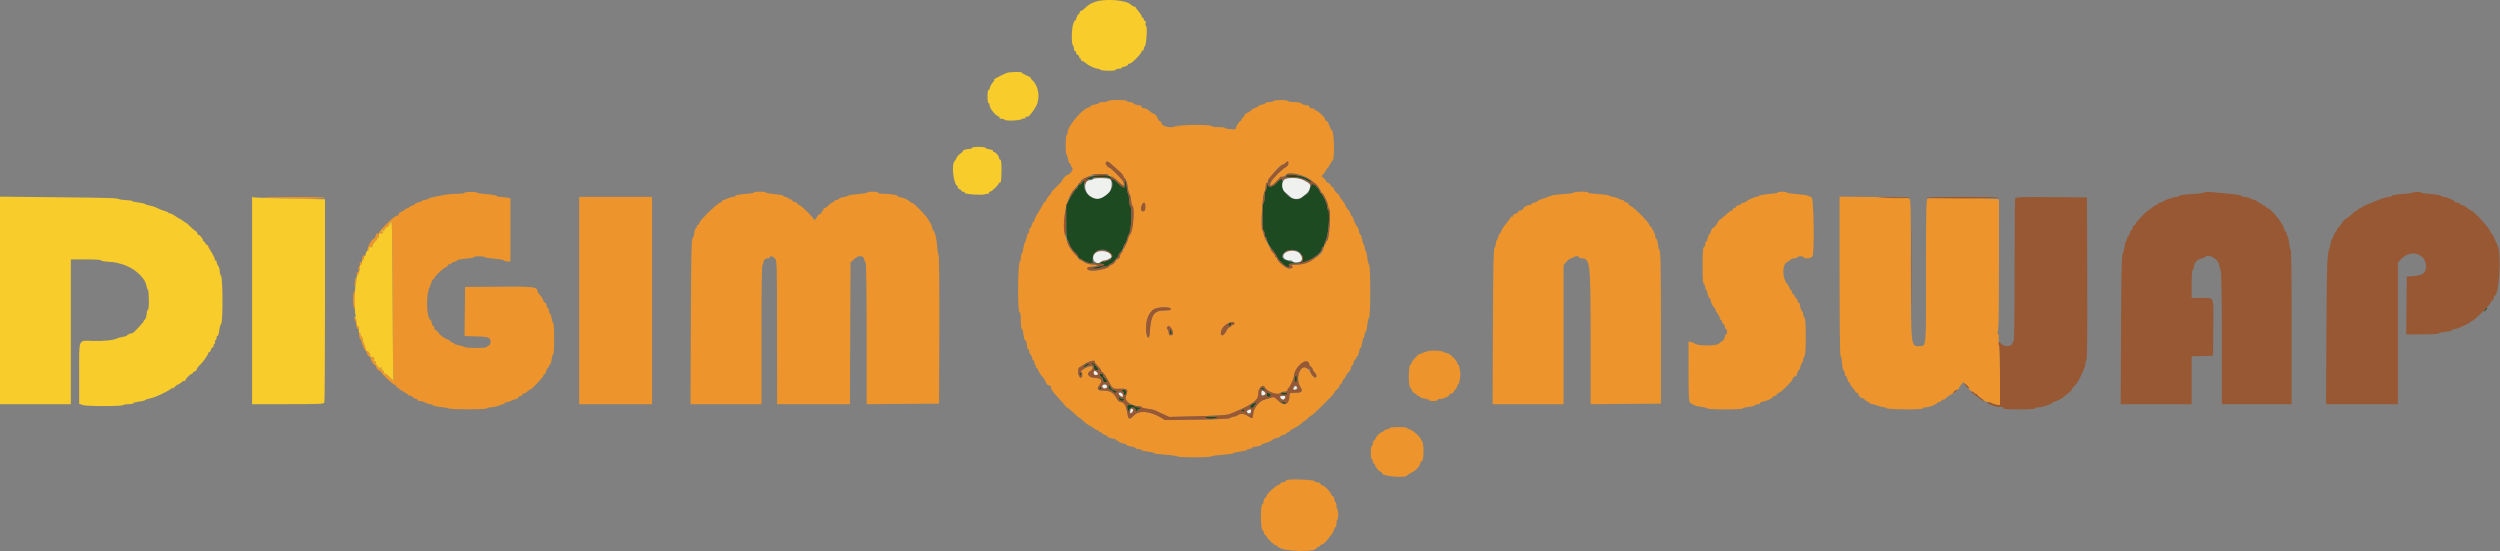 <svg id="svg" version="1.1" xmlns="http://www.w3.org/2000/svg" xmlns:xlink="http://www.w3.org/1999/xlink" width="400" height="88.239" viewBox="0, 0, 400,88.239"><rect x="0" y="0" width="400" height="88.239" fill="#808080" stroke="none"/><g id="svgg"><path id="path0" d="M177.250 16.167 C 177.193 16.258,176.851 16.333,176.490 16.333 C 176.129 16.333,175.833 16.399,175.833 16.479 C 175.833 16.559,175.533 16.672,175.167 16.731 C 174.800 16.789,174.500 16.903,174.500 16.984 C 174.500 17.065,174.318 17.176,174.097 17.232 C 173.122 17.476,170.833 20.198,170.833 21.113 C 170.833 21.315,170.758 21.527,170.667 21.583 C 170.463 21.709,170.443 24.611,170.645 24.736 C 170.724 24.786,170.838 25.128,170.897 25.496 C 170.956 25.865,171.078 26.167,171.169 26.167 C 171.259 26.167,171.333 26.274,171.333 26.405 C 171.333 26.536,171.442 26.752,171.575 26.885 C 171.795 27.104,171.134 28.000,170.751 28.000 C 170.617 28.000,170.000 28.653,170.000 28.795 C 170.000 28.866,169.812 29.110,169.582 29.337 C 169.351 29.564,169.070 29.849,168.957 29.970 C 168.843 30.091,168.619 30.314,168.458 30.465 C 168.298 30.617,168.167 30.809,168.167 30.892 C 168.167 30.976,168.027 31.166,167.857 31.314 C 167.687 31.462,167.494 31.752,167.429 31.958 C 167.364 32.165,167.244 32.333,167.163 32.333 C 167.082 32.333,166.885 32.615,166.726 32.958 C 166.566 33.302,166.269 33.808,166.064 34.083 C 165.860 34.358,165.641 34.790,165.578 35.042 C 165.515 35.294,165.403 35.500,165.329 35.500 C 165.254 35.500,165.144 35.725,165.083 36.000 C 165.023 36.275,164.904 36.500,164.820 36.500 C 164.736 36.500,164.667 36.688,164.667 36.917 C 164.667 37.146,164.598 37.333,164.515 37.333 C 164.431 37.333,164.312 37.633,164.250 37.999 C 164.188 38.365,164.076 38.703,164.001 38.749 C 163.926 38.796,163.813 39.209,163.750 39.667 C 163.687 40.125,163.567 40.542,163.484 40.593 C 163.401 40.644,163.333 40.944,163.333 41.260 C 163.333 41.575,163.271 41.833,163.195 41.833 C 162.850 41.833,162.781 49.844,163.125 49.958 C 163.268 50.006,163.333 50.442,163.333 51.357 C 163.333 52.105,163.399 52.646,163.484 52.593 C 163.566 52.542,163.686 52.950,163.750 53.500 C 163.814 54.050,163.925 54.463,163.997 54.418 C 164.146 54.327,164.328 54.894,164.331 55.458 C 164.332 55.665,164.408 55.833,164.500 55.833 C 164.592 55.833,164.667 55.989,164.667 56.179 C 164.667 56.368,164.779 56.636,164.917 56.774 C 165.054 56.911,165.167 57.168,165.167 57.345 C 165.167 57.522,165.242 57.667,165.333 57.667 C 165.425 57.667,165.500 57.812,165.500 57.990 C 165.500 58.168,165.576 58.361,165.669 58.418 C 165.763 58.476,165.796 58.593,165.743 58.678 C 165.690 58.764,165.718 58.833,165.804 58.833 C 165.890 58.833,166.005 58.965,166.059 59.125 C 166.178 59.481,166.533 60.046,166.723 60.186 C 166.892 60.309,167.288 60.972,167.433 61.375 C 167.491 61.535,167.680 61.667,167.853 61.667 C 168.068 61.667,168.167 61.786,168.167 62.047 C 168.167 62.289,168.589 62.872,169.333 63.655 C 169.975 64.330,170.500 64.947,170.500 65.025 C 170.500 65.103,170.578 65.167,170.673 65.167 C 170.768 65.167,171.237 65.542,171.715 66.000 C 172.192 66.458,172.636 66.833,172.701 66.833 C 172.765 66.833,173.024 67.040,173.276 67.292 C 173.706 67.723,174.086 67.992,174.667 68.276 C 174.804 68.343,175.016 68.496,175.137 68.616 C 175.258 68.735,175.464 68.833,175.595 68.833 C 175.726 68.833,175.833 68.908,175.833 69.000 C 175.833 69.092,175.946 69.167,176.083 69.167 C 176.221 69.167,176.333 69.234,176.333 69.315 C 176.333 69.397,176.521 69.511,176.750 69.568 C 176.979 69.626,177.167 69.741,177.167 69.823 C 177.167 69.968,178.119 70.264,178.375 70.198 C 178.444 70.181,178.500 70.242,178.500 70.333 C 178.500 70.425,178.612 70.500,178.750 70.500 C 178.887 70.500,179.000 70.574,179.000 70.665 C 179.000 70.755,179.299 70.877,179.664 70.936 C 180.029 70.994,180.290 71.102,180.244 71.177 C 180.198 71.251,180.499 71.363,180.913 71.425 C 181.328 71.487,181.667 71.604,181.667 71.686 C 181.667 71.767,181.850 71.833,182.073 71.833 C 182.297 71.833,182.525 71.905,182.579 71.992 C 182.633 72.080,183.125 72.202,183.672 72.264 C 184.219 72.326,184.667 72.435,184.667 72.507 C 184.667 72.580,185.492 72.692,186.500 72.757 C 187.508 72.823,188.333 72.942,188.333 73.021 C 188.333 73.101,189.571 73.167,191.083 73.167 C 192.596 73.167,193.833 73.103,193.833 73.025 C 193.833 72.947,194.599 72.833,195.534 72.772 C 196.469 72.711,197.275 72.597,197.325 72.520 C 197.376 72.442,197.867 72.323,198.417 72.256 C 198.967 72.188,199.458 72.066,199.509 71.984 C 199.560 71.902,199.799 71.819,200.039 71.799 C 200.279 71.779,200.439 71.704,200.395 71.631 C 200.350 71.559,200.449 71.494,200.615 71.488 C 201.203 71.463,201.737 71.323,201.833 71.167 C 201.887 71.080,202.078 70.985,202.257 70.956 C 202.702 70.885,203.667 70.444,203.667 70.311 C 203.667 70.252,203.929 70.155,204.250 70.094 C 204.571 70.034,204.833 69.919,204.833 69.839 C 204.833 69.759,205.058 69.644,205.333 69.583 C 205.608 69.523,205.833 69.404,205.833 69.320 C 205.833 69.236,205.958 69.167,206.111 69.167 C 206.264 69.167,206.342 69.120,206.285 69.062 C 206.227 69.005,206.570 68.761,207.047 68.521 C 207.523 68.280,208.072 67.915,208.267 67.708 C 208.462 67.502,208.679 67.333,208.750 67.333 C 208.821 67.333,209.052 67.146,209.265 66.917 C 209.477 66.688,209.716 66.500,209.797 66.500 C 210.014 66.500,213.500 63.033,213.500 62.817 C 213.500 62.715,213.688 62.484,213.917 62.304 C 214.146 62.123,214.333 61.869,214.333 61.738 C 214.333 61.607,214.407 61.500,214.497 61.500 C 214.587 61.500,214.707 61.313,214.765 61.083 C 214.822 60.854,214.931 60.667,215.007 60.667 C 215.082 60.667,215.196 60.504,215.259 60.306 C 215.322 60.107,215.552 59.766,215.770 59.548 C 215.988 59.330,216.167 59.005,216.167 58.826 C 216.167 58.647,216.236 58.500,216.320 58.500 C 216.404 58.500,216.523 58.275,216.583 58.000 C 216.644 57.725,216.762 57.500,216.847 57.500 C 216.931 57.500,217.000 57.387,217.000 57.250 C 217.000 57.112,217.074 57.000,217.165 57.000 C 217.255 57.000,217.377 56.700,217.436 56.333 C 217.495 55.967,217.603 55.667,217.678 55.667 C 217.752 55.667,217.864 55.328,217.926 54.915 C 217.988 54.501,218.105 54.122,218.186 54.071 C 218.267 54.021,218.333 53.797,218.333 53.573 C 218.333 53.350,218.402 53.167,218.487 53.167 C 218.571 53.167,218.694 52.660,218.759 52.042 C 218.824 51.423,218.959 50.865,219.057 50.802 C 219.304 50.644,219.307 42.526,219.060 42.365 C 218.963 42.302,218.832 41.801,218.769 41.252 C 218.706 40.703,218.582 40.182,218.494 40.094 C 218.406 40.006,218.333 39.765,218.333 39.560 C 218.333 39.354,218.267 39.145,218.186 39.095 C 218.105 39.045,217.987 38.664,217.925 38.249 C 217.863 37.833,217.751 37.531,217.677 37.577 C 217.602 37.623,217.494 37.362,217.436 36.997 C 217.377 36.632,217.273 36.333,217.204 36.333 C 217.072 36.333,216.500 35.115,216.500 34.832 C 216.500 34.741,216.433 34.667,216.351 34.667 C 216.270 34.667,216.152 34.465,216.090 34.218 C 216.028 33.972,215.843 33.653,215.679 33.510 C 215.515 33.367,215.324 33.068,215.253 32.846 C 215.183 32.623,214.947 32.249,214.729 32.014 C 214.512 31.779,214.333 31.503,214.333 31.400 C 214.333 31.297,214.150 31.076,213.927 30.908 C 213.703 30.740,213.476 30.426,213.422 30.211 C 213.368 29.996,213.256 29.861,213.174 29.912 C 213.091 29.963,212.977 29.858,212.920 29.678 C 212.863 29.498,212.670 29.304,212.491 29.247 C 212.313 29.191,212.167 29.077,212.167 28.995 C 212.167 28.913,212.003 28.694,211.803 28.508 L 211.440 28.169 211.803 27.782 C 212.003 27.569,212.167 27.306,212.167 27.198 C 212.167 27.089,212.230 27.000,212.307 27.000 C 212.384 27.000,212.591 26.719,212.765 26.375 C 212.940 26.031,213.158 25.696,213.250 25.631 C 213.544 25.421,213.463 21.175,213.161 20.945 C 213.021 20.838,212.802 20.431,212.676 20.042 C 212.550 19.652,212.346 19.333,212.223 19.333 C 212.100 19.333,212.000 19.217,212.000 19.075 C 212.000 18.852,211.717 18.538,210.882 17.836 C 210.771 17.743,210.603 17.667,210.507 17.667 C 210.411 17.667,210.333 17.592,210.333 17.500 C 210.333 17.408,210.146 17.333,209.917 17.333 C 209.657 17.333,209.500 17.239,209.500 17.083 C 209.500 16.918,209.335 16.833,209.012 16.833 C 208.743 16.833,208.411 16.721,208.274 16.583 C 208.112 16.422,207.700 16.333,207.105 16.333 C 206.600 16.333,206.140 16.258,206.083 16.167 C 205.949 15.949,203.884 15.949,203.750 16.167 C 203.693 16.258,203.389 16.333,203.073 16.333 C 202.758 16.333,202.500 16.400,202.500 16.481 C 202.500 16.563,202.237 16.679,201.917 16.739 C 201.596 16.799,201.333 16.912,201.333 16.989 C 201.333 17.067,201.132 17.181,200.885 17.243 C 200.638 17.305,200.319 17.490,200.177 17.654 C 200.034 17.818,199.752 18.004,199.550 18.068 C 199.349 18.132,199.137 18.330,199.081 18.509 C 199.024 18.687,198.908 18.833,198.822 18.833 C 198.737 18.833,198.667 18.946,198.667 19.083 C 198.667 19.221,198.600 19.333,198.519 19.333 C 198.335 19.333,197.812 20.117,197.754 20.480 C 197.728 20.641,197.584 20.730,197.397 20.700 C 197.225 20.672,196.840 20.641,196.542 20.631 C 196.244 20.620,196.000 20.549,196.000 20.472 C 196.000 20.396,195.512 20.333,194.917 20.333 C 194.306 20.333,193.833 20.261,193.833 20.167 C 193.833 19.907,188.624 19.947,188.342 20.208 C 188.160 20.378,188.143 20.370,188.250 20.167 C 188.357 19.964,188.340 19.956,188.158 20.125 C 187.623 20.621,185.833 20.273,185.833 19.673 C 185.833 19.572,185.724 19.447,185.590 19.396 C 185.456 19.345,185.296 19.144,185.234 18.951 C 185.108 18.552,184.765 18.167,184.538 18.167 C 184.454 18.167,184.167 17.979,183.901 17.750 C 183.465 17.375,183.160 17.255,182.792 17.314 C 182.723 17.324,182.667 17.221,182.667 17.083 C 182.667 16.918,182.501 16.833,182.179 16.833 C 181.910 16.833,181.578 16.721,181.440 16.583 C 181.303 16.446,180.998 16.333,180.762 16.333 C 180.526 16.333,180.333 16.258,180.333 16.167 C 180.333 16.068,179.726 16.000,178.843 16.000 C 178.024 16.000,177.307 16.075,177.250 16.167 M178.132 26.558 C 178.564 26.956,179.085 27.423,179.292 27.595 C 179.498 27.767,179.667 27.980,179.667 28.068 C 179.667 28.156,179.814 28.385,179.994 28.577 C 180.204 28.800,180.363 29.284,180.436 29.921 C 180.499 30.469,180.624 30.965,180.715 31.024 C 180.805 31.083,180.916 31.516,180.961 31.986 C 181.006 32.456,181.108 32.881,181.188 32.930 C 181.564 33.162,181.349 36.649,180.917 37.333 C 180.688 37.696,180.500 38.078,180.500 38.181 C 180.500 38.454,179.518 40.469,179.328 40.587 C 179.239 40.641,179.167 40.839,179.167 41.025 C 179.167 41.224,179.029 41.401,178.833 41.452 C 178.650 41.500,178.500 41.610,178.500 41.698 C 178.500 41.901,178.072 42.333,177.871 42.333 C 177.787 42.333,177.590 42.476,177.432 42.650 C 176.991 43.137,174.500 43.512,174.071 43.156 C 173.744 42.885,174.038 42.674,174.750 42.667 C 175.678 42.657,175.832 42.340,174.917 42.324 C 174.396 42.315,173.895 42.188,173.583 41.986 C 173.308 41.808,172.955 41.618,172.797 41.563 C 172.640 41.509,172.467 41.325,172.413 41.156 C 172.360 40.987,172.109 40.674,171.856 40.461 C 169.689 38.638,169.769 32.491,171.990 30.130 C 172.717 29.357,173.000 29.005,173.000 28.874 C 173.000 28.805,173.244 28.645,173.542 28.520 C 173.840 28.394,174.301 28.189,174.567 28.063 C 175.100 27.810,177.333 27.745,177.333 27.982 C 177.333 28.064,177.540 28.181,177.792 28.243 C 178.044 28.304,178.606 28.704,179.042 29.130 C 179.836 29.907,180.104 29.825,179.641 28.947 C 179.426 28.540,177.707 26.833,177.511 26.833 C 177.272 26.833,176.801 26.187,176.910 26.011 C 177.097 25.708,177.321 25.808,178.132 26.558 M206.137 26.204 C 206.107 26.408,205.906 26.663,205.690 26.771 C 205.141 27.043,203.692 28.486,203.389 29.061 C 202.952 29.892,203.386 29.911,204.140 29.093 C 204.522 28.678,205.023 28.292,205.252 28.235 C 205.482 28.177,205.711 28.063,205.761 27.982 C 206.117 27.407,208.734 27.974,209.776 28.852 C 210.065 29.096,210.365 29.322,210.442 29.356 C 210.643 29.442,211.333 30.453,211.333 30.660 C 211.333 30.755,211.402 30.833,211.485 30.833 C 211.695 30.833,212.500 32.486,212.500 32.916 C 212.500 33.109,212.580 33.347,212.677 33.444 C 212.991 33.758,212.695 38.235,212.343 38.500 C 212.197 38.610,211.667 39.756,211.667 39.961 C 211.667 40.808,209.000 42.332,207.510 42.336 C 206.760 42.338,206.495 42.388,206.665 42.496 C 207.051 42.739,206.622 43.067,206.091 42.934 C 205.571 42.803,204.333 41.721,204.333 41.397 C 204.333 41.270,204.258 41.167,204.167 41.167 C 204.075 41.167,204.000 41.063,204.000 40.937 C 204.000 40.811,203.880 40.608,203.733 40.486 C 203.586 40.364,203.398 40.111,203.316 39.924 C 203.234 39.736,203.102 39.471,203.021 39.333 C 202.610 38.631,202.167 37.602,202.167 37.351 C 202.167 37.195,202.087 36.987,201.990 36.890 C 201.674 36.574,201.994 30.966,202.349 30.592 C 202.432 30.505,202.500 30.235,202.500 29.992 C 202.500 29.150,204.624 26.333,205.258 26.333 C 205.369 26.333,205.553 26.221,205.667 26.083 C 205.969 25.719,206.198 25.778,206.137 26.204 M74.333 30.856 C 74.333 30.935,73.790 31.004,73.125 31.010 C 72.460 31.015,71.579 31.087,71.167 31.169 C 70.754 31.251,69.985 31.404,69.458 31.509 C 68.931 31.614,68.500 31.751,68.500 31.814 C 68.500 31.876,68.298 31.944,68.051 31.964 C 67.804 31.985,67.560 32.067,67.509 32.147 C 67.458 32.226,67.173 32.344,66.875 32.409 C 66.577 32.474,66.333 32.596,66.333 32.680 C 66.333 32.764,66.231 32.833,66.106 32.833 C 65.981 32.833,65.691 32.981,65.461 33.161 C 65.232 33.342,64.997 33.442,64.939 33.383 C 64.881 33.325,64.833 33.360,64.833 33.461 C 64.833 33.562,64.668 33.697,64.466 33.761 C 64.022 33.902,63.644 34.255,63.786 34.397 C 63.842 34.454,63.730 34.500,63.536 34.500 C 63.316 34.500,62.671 35.009,61.836 35.841 C 60.532 37.139,60.303 37.564,61.004 37.381 C 61.257 37.315,61.296 37.239,61.162 37.078 C 61.034 36.924,61.040 36.828,61.184 36.739 C 61.311 36.661,61.341 36.686,61.266 36.808 C 61.201 36.913,61.226 37.000,61.323 37.000 C 61.421 37.000,61.500 36.900,61.500 36.778 C 61.500 36.656,61.687 36.456,61.916 36.333 C 62.145 36.211,62.299 36.077,62.258 36.035 C 62.187 35.965,62.573 35.500,62.701 35.500 C 62.733 35.500,62.783 41.137,62.812 48.027 C 62.841 54.917,62.907 60.673,62.958 60.819 C 63.010 60.964,62.728 60.746,62.333 60.333 C 61.938 59.921,61.678 59.696,61.756 59.833 C 61.878 60.048,61.858 60.051,61.617 59.856 C 61.463 59.731,61.373 59.570,61.418 59.499 C 61.462 59.427,61.381 59.323,61.238 59.269 C 61.096 59.214,61.022 59.099,61.075 59.013 C 61.129 58.927,61.084 58.802,60.977 58.736 C 60.855 58.660,60.826 58.687,60.901 58.808 C 61.109 59.144,60.802 59.015,60.423 58.606 C 60.222 58.389,60.074 58.094,60.096 57.951 C 60.122 57.771,60.048 57.722,59.859 57.793 C 59.631 57.878,59.619 57.852,59.788 57.644 C 60.031 57.344,59.761 56.974,59.400 57.113 C 59.138 57.213,59.534 58.146,59.939 58.383 C 60.064 58.457,60.167 58.587,60.167 58.673 C 60.167 58.926,60.714 59.491,60.867 59.396 C 60.945 59.348,60.988 59.378,60.962 59.462 C 60.900 59.672,62.750 61.451,63.169 61.584 C 63.353 61.643,63.462 61.760,63.409 61.845 C 63.357 61.930,63.443 62.000,63.601 62.000 C 63.759 62.000,63.843 62.046,63.787 62.102 C 63.731 62.157,64.038 62.390,64.468 62.619 C 64.898 62.847,65.302 63.118,65.366 63.221 C 65.430 63.323,65.530 63.359,65.588 63.301 C 65.647 63.242,65.838 63.338,66.014 63.514 C 66.190 63.690,66.446 63.833,66.583 63.833 C 66.721 63.833,66.833 63.908,66.833 64.000 C 66.833 64.092,67.002 64.167,67.208 64.168 C 67.415 64.168,67.798 64.281,68.061 64.418 C 68.323 64.555,68.665 64.667,68.819 64.667 C 68.974 64.667,69.181 64.748,69.281 64.847 C 69.380 64.947,69.939 65.069,70.522 65.120 C 71.106 65.170,71.659 65.270,71.752 65.343 C 72.010 65.545,77.789 65.539,77.914 65.337 C 77.972 65.243,78.259 65.167,78.552 65.167 C 79.119 65.168,80.713 64.667,80.806 64.458 C 80.836 64.390,80.986 64.333,81.139 64.332 C 81.292 64.332,81.631 64.219,81.894 64.082 C 82.157 63.945,82.478 63.833,82.608 63.833 C 82.738 63.833,82.887 63.721,82.940 63.583 C 82.992 63.446,83.182 63.333,83.361 63.333 C 83.540 63.333,83.640 63.258,83.583 63.167 C 83.527 63.075,83.560 62.991,83.657 62.979 C 83.754 62.968,83.895 62.949,83.970 62.938 C 84.046 62.926,84.238 62.785,84.399 62.625 C 84.559 62.465,84.754 62.333,84.831 62.333 C 85.045 62.333,86.822 60.466,86.929 60.129 C 86.980 59.966,87.086 59.833,87.165 59.833 C 87.243 59.833,87.356 59.608,87.417 59.333 C 87.477 59.058,87.596 58.833,87.680 58.833 C 87.764 58.833,87.833 58.721,87.833 58.583 C 87.833 58.446,87.906 58.333,87.994 58.333 C 88.083 58.333,88.205 57.958,88.266 57.500 C 88.327 57.042,88.442 56.667,88.521 56.667 C 88.601 56.667,88.667 55.542,88.667 54.167 C 88.667 52.792,88.600 51.667,88.519 51.667 C 88.438 51.667,88.321 51.329,88.259 50.917 C 88.197 50.504,88.076 50.167,87.990 50.167 C 87.904 50.167,87.833 49.979,87.833 49.750 C 87.833 49.521,87.768 49.333,87.688 49.333 C 87.607 49.333,87.496 49.103,87.439 48.822 C 87.383 48.541,87.269 48.353,87.186 48.404 C 87.103 48.456,86.987 48.304,86.928 48.068 C 86.868 47.831,86.635 47.454,86.410 47.228 C 86.184 47.003,85.998 46.728,85.995 46.617 C 85.976 45.890,85.450 45.826,79.799 45.873 L 74.417 45.917 74.372 49.844 L 74.327 53.771 75.955 53.810 C 77.694 53.851,78.178 53.935,78.372 54.231 C 78.598 54.573,78.504 55.176,78.208 55.285 C 78.048 55.344,77.870 55.461,77.814 55.545 C 77.679 55.746,74.504 55.711,74.257 55.506 C 74.152 55.419,73.752 55.298,73.367 55.236 C 72.982 55.174,72.667 55.059,72.667 54.979 C 72.667 54.899,72.554 54.833,72.417 54.833 C 72.279 54.833,72.167 54.775,72.167 54.703 C 72.167 54.632,71.960 54.479,71.708 54.363 C 70.804 53.949,70.567 53.778,70.162 53.243 C 69.935 52.944,69.694 52.734,69.625 52.776 C 69.556 52.818,69.500 52.699,69.500 52.510 C 69.500 52.321,69.434 52.167,69.353 52.167 C 69.220 52.167,69.073 51.822,69.041 51.435 C 69.034 51.354,68.957 51.241,68.870 51.185 C 68.226 50.772,68.126 47.290,68.720 45.977 C 68.859 45.669,69.022 45.248,69.081 45.042 C 69.141 44.835,69.259 44.667,69.345 44.667 C 69.430 44.667,69.500 44.596,69.500 44.510 C 69.500 44.265,70.926 42.879,71.300 42.760 C 71.485 42.702,71.680 42.540,71.733 42.400 C 71.787 42.260,71.907 42.192,71.999 42.249 C 72.091 42.306,72.167 42.282,72.167 42.195 C 72.167 42.107,72.372 41.985,72.623 41.922 C 72.874 41.858,73.126 41.733,73.182 41.642 C 73.237 41.552,73.857 41.435,74.558 41.382 C 75.260 41.329,75.833 41.221,75.833 41.143 C 75.833 40.957,77.453 40.956,77.568 41.142 C 77.616 41.220,78.314 41.334,79.119 41.395 C 79.925 41.457,80.608 41.581,80.639 41.670 C 80.669 41.760,80.913 41.833,81.181 41.833 L 81.667 41.833 81.667 36.772 L 81.667 31.710 81.042 31.607 C 80.698 31.550,80.217 31.503,79.972 31.502 C 79.728 31.501,79.503 31.429,79.472 31.342 C 79.442 31.255,78.723 31.131,77.875 31.068 C 77.027 31.004,76.333 30.895,76.333 30.826 C 76.333 30.756,75.883 30.702,75.333 30.706 C 74.783 30.709,74.333 30.777,74.333 30.856 M120.598 30.809 C 120.550 30.888,119.891 30.994,119.135 31.046 C 118.378 31.098,117.732 31.221,117.699 31.320 C 117.666 31.419,117.476 31.500,117.278 31.501 C 117.079 31.502,116.702 31.614,116.439 31.751 C 116.177 31.888,115.854 32.000,115.721 32.000 C 115.589 32.000,115.522 32.067,115.572 32.149 C 115.623 32.231,115.486 32.343,115.267 32.397 C 114.772 32.522,112.089 35.116,111.929 35.625 C 111.864 35.831,111.741 36.000,111.655 36.000 C 111.570 36.000,111.500 36.112,111.500 36.250 C 111.500 36.387,111.434 36.500,111.352 36.500 C 111.271 36.500,111.151 36.856,111.086 37.292 C 111.021 37.727,110.881 38.137,110.775 38.202 C 110.634 38.290,110.570 41.780,110.534 51.494 L 110.485 64.667 116.159 64.667 L 121.833 64.667 121.833 53.500 C 121.833 46.167,121.891 42.333,122.000 42.333 C 122.092 42.333,122.152 42.277,122.134 42.208 C 122.033 41.829,122.388 41.333,122.761 41.333 C 122.984 41.333,123.167 41.258,123.167 41.167 C 123.167 40.864,123.691 40.993,124.009 41.375 C 124.309 41.734,124.322 42.249,124.328 53.208 L 124.333 64.667 130.161 64.667 L 135.989 64.667 136.036 53.331 L 136.083 41.995 136.616 41.498 C 137.363 40.799,138.135 40.802,138.276 41.503 C 138.331 41.780,138.442 42.047,138.522 42.097 C 138.602 42.146,138.667 47.225,138.667 53.429 L 138.667 64.671 144.458 64.627 L 150.250 64.583 150.288 52.708 C 150.310 46.177,150.264 40.833,150.187 40.833 C 150.110 40.833,150.004 40.215,149.952 39.458 C 149.864 38.190,149.580 37.040,149.302 36.830 C 149.239 36.782,149.148 36.526,149.099 36.260 C 149.051 35.994,148.944 35.733,148.862 35.680 C 148.779 35.627,148.662 35.423,148.601 35.228 C 148.479 34.836,146.263 32.500,146.013 32.500 C 145.927 32.500,145.755 32.406,145.630 32.292 C 145.240 31.933,144.730 31.694,144.105 31.576 C 143.774 31.514,143.538 31.407,143.581 31.338 C 143.667 31.198,142.299 31.004,141.208 31.001 C 140.819 31.001,140.500 30.925,140.500 30.833 C 140.500 30.631,138.889 30.608,138.765 30.808 C 138.717 30.886,138.023 31.000,137.222 31.062 C 136.421 31.123,135.724 31.236,135.674 31.311 C 135.624 31.387,135.284 31.496,134.918 31.554 C 134.552 31.611,134.227 31.736,134.196 31.829 C 134.164 31.923,133.995 32.000,133.819 32.000 C 133.644 32.000,133.500 32.075,133.500 32.167 C 133.500 32.258,133.406 32.335,133.292 32.338 C 133.177 32.341,132.865 32.566,132.597 32.838 C 132.330 33.110,132.007 33.333,131.879 33.333 C 131.751 33.333,131.693 33.408,131.750 33.500 C 131.807 33.592,131.774 33.667,131.677 33.667 C 131.579 33.667,131.500 33.774,131.500 33.905 C 131.500 34.037,131.361 34.188,131.192 34.242 C 131.023 34.296,130.799 34.526,130.696 34.753 C 130.521 35.136,130.167 35.329,130.167 35.041 C 130.167 34.809,128.170 32.833,127.935 32.833 C 127.807 32.833,127.659 32.721,127.606 32.583 C 127.554 32.446,127.366 32.333,127.190 32.333 C 127.013 32.333,126.824 32.216,126.769 32.073 C 126.714 31.929,126.593 31.859,126.501 31.916 C 126.409 31.973,126.333 31.948,126.333 31.861 C 126.333 31.774,126.128 31.651,125.877 31.588 C 125.626 31.525,125.377 31.405,125.326 31.321 C 125.274 31.237,124.652 31.119,123.943 31.059 C 123.235 30.999,122.616 30.886,122.568 30.808 C 122.453 30.623,120.713 30.624,120.598 30.809 M251.833 30.808 C 251.833 30.886,251.088 30.995,250.177 31.051 C 249.265 31.106,248.384 31.221,248.218 31.305 C 248.052 31.389,247.485 31.593,246.958 31.756 C 246.431 31.920,246.000 32.111,246.000 32.180 C 246.000 32.250,245.775 32.356,245.500 32.417 C 245.225 32.477,245.000 32.596,245.000 32.680 C 245.000 32.764,244.944 32.821,244.875 32.806 C 244.536 32.732,243.834 33.070,243.745 33.350 C 243.689 33.524,243.497 33.667,243.317 33.667 C 243.137 33.667,242.949 33.772,242.899 33.902 C 242.850 34.031,242.624 34.183,242.398 34.240 C 242.172 34.297,242.031 34.416,242.086 34.505 C 242.141 34.594,242.069 34.667,241.927 34.667 C 241.784 34.667,241.667 34.726,241.667 34.799 C 241.667 34.934,241.387 35.322,240.704 36.133 C 240.495 36.381,240.281 36.752,240.228 36.958 C 240.174 37.165,240.070 37.333,239.995 37.333 C 239.921 37.333,239.811 37.557,239.750 37.831 C 239.690 38.105,239.572 38.372,239.487 38.425 C 239.403 38.477,239.333 38.725,239.333 38.977 C 239.333 39.228,239.240 39.527,239.125 39.642 C 238.963 39.804,238.906 42.607,238.868 52.258 L 238.819 64.667 244.493 64.667 L 250.167 64.667 250.167 53.542 L 250.167 42.417 250.630 41.875 C 250.885 41.577,251.218 41.333,251.370 41.333 C 251.522 41.333,251.693 41.258,251.750 41.167 C 251.807 41.075,252.036 41.000,252.260 41.000 C 252.484 41.000,252.667 41.075,252.667 41.167 C 252.667 41.258,252.837 41.333,253.046 41.333 C 254.429 41.333,254.500 41.956,254.500 54.049 L 254.500 64.671 260.125 64.627 L 265.750 64.583 265.750 53.833 C 265.750 42.593,265.703 40.000,265.501 40.000 C 265.434 40.000,265.333 39.607,265.276 39.126 C 265.219 38.645,265.096 38.227,265.003 38.195 C 264.910 38.164,264.833 37.962,264.833 37.746 C 264.833 37.530,264.757 37.306,264.664 37.248 C 264.571 37.191,264.538 37.074,264.590 36.988 C 264.643 36.903,264.607 36.833,264.510 36.833 C 264.413 36.833,264.333 36.721,264.333 36.583 C 264.333 36.446,264.263 36.333,264.178 36.333 C 264.092 36.333,263.970 36.168,263.906 35.966 C 263.755 35.492,261.336 33.076,260.860 32.925 C 260.659 32.861,260.537 32.742,260.588 32.660 C 260.639 32.577,260.490 32.462,260.257 32.403 C 260.024 32.345,259.833 32.230,259.833 32.149 C 259.833 32.067,259.729 32.000,259.602 32.000 C 259.475 32.000,259.157 31.888,258.894 31.751 C 258.631 31.614,258.263 31.502,258.075 31.501 C 257.887 31.500,257.656 31.423,257.561 31.328 C 257.467 31.234,256.629 31.110,255.700 31.053 C 254.771 30.997,254.050 30.886,254.099 30.808 C 254.147 30.730,253.657 30.667,253.010 30.667 C 252.363 30.667,251.833 30.730,251.833 30.808 M284.432 30.808 C 284.384 30.886,283.728 30.997,282.975 31.055 C 282.222 31.113,281.529 31.237,281.436 31.330 C 281.343 31.424,281.170 31.500,281.051 31.500 C 280.745 31.500,279.500 32.056,279.500 32.193 C 279.500 32.255,279.275 32.356,279.000 32.417 C 278.725 32.477,278.500 32.596,278.500 32.680 C 278.500 32.764,278.358 32.833,278.184 32.833 C 278.011 32.833,277.826 32.946,277.773 33.083 C 277.720 33.221,277.558 33.333,277.412 33.333 C 277.266 33.333,277.193 33.408,277.250 33.500 C 277.307 33.592,277.249 33.667,277.122 33.667 C 276.995 33.667,276.523 34.004,276.074 34.417 C 275.625 34.829,275.211 35.167,275.155 35.167 C 275.099 35.167,274.911 35.430,274.738 35.751 C 274.565 36.072,274.296 36.376,274.140 36.425 C 273.984 36.475,273.808 36.737,273.748 37.008 C 273.689 37.278,273.575 37.500,273.494 37.500 C 273.414 37.500,273.299 37.762,273.239 38.083 C 273.179 38.404,273.063 38.667,272.981 38.667 C 272.900 38.667,272.833 38.848,272.833 39.069 C 272.833 39.291,272.740 39.504,272.625 39.542 C 272.469 39.594,272.417 40.337,272.417 42.500 C 272.417 44.663,272.469 45.406,272.625 45.458 C 272.740 45.497,272.833 45.709,272.833 45.931 C 272.833 46.152,272.899 46.333,272.979 46.333 C 273.059 46.333,273.172 46.633,273.231 47.000 C 273.289 47.367,273.408 47.667,273.494 47.667 C 273.581 47.667,273.700 47.924,273.759 48.239 C 273.818 48.554,274.009 48.941,274.183 49.098 C 274.357 49.256,274.500 49.476,274.500 49.587 C 274.500 49.698,274.650 49.979,274.833 50.212 C 275.017 50.445,275.167 50.755,275.167 50.901 C 275.167 51.047,275.242 51.167,275.333 51.167 C 275.425 51.167,275.500 51.270,275.500 51.396 C 275.500 51.523,275.612 51.719,275.750 51.833 C 275.887 51.947,276.000 52.182,276.000 52.354 C 276.000 52.526,276.075 52.667,276.167 52.667 C 276.258 52.667,276.333 52.854,276.333 53.083 C 276.333 53.313,276.258 53.500,276.167 53.500 C 276.075 53.500,275.998 53.631,275.995 53.792 C 275.989 54.112,275.622 54.667,275.417 54.667 C 275.345 54.667,275.191 54.798,275.074 54.958 C 274.772 55.372,271.478 55.383,271.165 54.972 C 271.118 54.910,270.874 54.808,270.623 54.745 L 270.167 54.631 270.167 59.411 C 270.167 63.098,270.216 64.235,270.381 64.387 C 270.832 64.799,271.353 64.999,272.244 65.104 C 272.752 65.164,273.167 65.277,273.167 65.356 C 273.167 65.435,274.442 65.500,276.000 65.500 C 277.558 65.500,278.833 65.435,278.833 65.355 C 278.833 65.275,279.283 65.159,279.833 65.097 C 280.383 65.034,280.833 64.912,280.833 64.825 C 280.833 64.738,281.025 64.667,281.260 64.667 C 281.494 64.667,281.645 64.600,281.595 64.518 C 281.544 64.437,281.757 64.322,282.068 64.264 C 282.766 64.133,283.667 63.696,283.667 63.488 C 283.667 63.403,283.821 63.333,284.010 63.333 C 284.199 63.333,284.310 63.264,284.257 63.179 C 284.205 63.094,284.325 62.972,284.525 62.909 C 285.009 62.755,286.833 60.941,286.833 60.614 C 286.833 60.472,286.982 60.309,287.163 60.251 C 287.345 60.193,287.483 60.095,287.470 60.032 C 287.435 59.859,287.706 59.264,287.869 59.153 C 287.947 59.100,288.051 58.837,288.099 58.570 C 288.147 58.302,288.257 58.058,288.343 58.028 C 288.429 57.997,288.500 57.806,288.500 57.603 C 288.500 57.400,288.594 57.140,288.708 57.025 C 288.859 56.874,288.917 56.015,288.917 53.917 C 288.917 51.819,288.859 50.959,288.708 50.808 C 288.594 50.694,288.500 50.427,288.500 50.217 C 288.500 50.006,288.434 49.833,288.354 49.833 C 288.218 49.833,287.928 48.903,287.978 48.625 C 287.990 48.556,287.933 48.500,287.851 48.500 C 287.770 48.500,287.656 48.313,287.598 48.083 C 287.541 47.854,287.420 47.667,287.330 47.667 C 287.240 47.667,287.167 47.554,287.167 47.417 C 287.167 47.279,287.093 47.167,287.003 47.167 C 286.913 47.167,286.793 46.979,286.735 46.750 C 286.678 46.521,286.564 46.333,286.482 46.333 C 286.400 46.333,286.333 46.232,286.333 46.109 C 286.333 45.986,286.146 45.667,285.917 45.401 C 285.232 44.605,285.123 42.686,285.728 42.081 C 285.878 41.932,286.000 41.852,286.000 41.905 C 286.000 41.957,286.150 41.850,286.333 41.667 C 286.517 41.483,286.850 41.333,287.073 41.333 C 287.297 41.333,287.527 41.258,287.583 41.167 C 287.640 41.075,287.865 41.000,288.083 41.000 C 288.302 41.000,288.527 41.075,288.583 41.167 C 288.776 41.479,289.808 41.359,289.999 41.002 C 290.329 40.385,290.206 31.667,289.865 31.562 C 289.710 31.515,289.452 31.405,289.291 31.319 C 289.130 31.233,288.321 31.115,287.493 31.056 C 286.666 30.997,285.949 30.886,285.901 30.808 C 285.787 30.624,284.546 30.624,284.432 30.808 M43.167 31.675 C 47.019 31.861,52.000 31.856,52.000 31.667 C 52.000 31.558,50.033 31.510,46.375 31.529 C 41.763 31.553,41.185 31.579,43.167 31.675 M92.667 48.083 L 92.667 64.667 98.500 64.667 L 104.333 64.667 104.333 48.083 L 104.333 31.500 98.500 31.500 L 92.667 31.500 92.667 48.083 M294.333 44.244 C 294.333 51.302,294.397 56.980,294.476 56.931 C 294.555 56.883,294.664 57.384,294.720 58.044 C 294.775 58.705,294.898 59.272,294.994 59.303 C 295.089 59.335,295.167 59.542,295.167 59.764 C 295.167 59.985,295.236 60.167,295.320 60.167 C 295.404 60.167,295.523 60.392,295.583 60.667 C 295.644 60.942,295.762 61.167,295.847 61.167 C 295.931 61.167,296.000 61.262,296.000 61.380 C 296.000 61.497,296.217 61.830,296.482 62.120 C 296.747 62.410,296.922 62.689,296.871 62.740 C 296.820 62.792,296.903 62.833,297.056 62.833 C 297.208 62.833,297.333 62.934,297.333 63.058 C 297.333 63.181,297.496 63.425,297.695 63.599 C 297.927 63.802,298.008 63.827,297.920 63.667 C 297.844 63.529,298.004 63.623,298.275 63.875 C 298.546 64.127,298.858 64.333,298.967 64.333 C 299.077 64.333,299.167 64.421,299.167 64.528 C 299.167 64.635,299.213 64.676,299.270 64.619 C 299.326 64.563,299.758 64.663,300.228 64.841 C 300.698 65.020,301.252 65.167,301.458 65.167 C 301.665 65.167,301.833 65.235,301.833 65.319 C 301.833 65.405,303.110 65.481,304.750 65.492 C 306.666 65.505,307.667 65.453,307.667 65.340 C 307.667 65.244,307.889 65.167,308.161 65.167 C 308.657 65.167,309.868 64.693,309.972 64.458 C 310.003 64.390,310.125 64.333,310.243 64.333 C 310.362 64.333,310.552 64.222,310.665 64.085 C 310.778 63.949,310.931 63.874,311.005 63.920 C 311.078 63.965,311.163 63.945,311.194 63.876 C 311.314 63.606,312.466 62.854,312.589 62.966 C 312.661 63.030,312.665 62.988,312.598 62.872 C 312.518 62.733,312.652 62.587,312.991 62.444 C 313.274 62.325,313.470 62.192,313.426 62.148 C 313.382 62.105,313.526 61.860,313.745 61.605 L 314.144 61.142 314.663 61.638 C 315.019 61.978,315.114 62.161,314.966 62.220 C 314.828 62.276,314.855 62.312,315.042 62.320 C 315.202 62.327,315.333 62.408,315.333 62.500 C 315.333 62.592,315.446 62.667,315.583 62.667 C 315.721 62.667,315.833 62.742,315.833 62.833 C 315.833 62.925,315.905 63.000,315.992 63.000 C 316.080 63.000,316.341 63.169,316.572 63.375 C 317.431 64.141,317.600 64.251,318.004 64.309 C 318.231 64.341,318.567 64.448,318.750 64.547 C 318.933 64.646,319.290 64.750,319.542 64.779 L 320.000 64.831 320.000 59.999 C 320.000 57.341,319.943 55.167,319.874 55.167 C 319.805 55.167,319.767 54.754,319.790 54.250 C 319.818 53.627,319.768 53.333,319.632 53.333 C 319.479 53.333,319.479 53.288,319.633 53.133 C 319.785 52.982,319.833 50.372,319.833 42.408 L 319.833 31.883 318.308 31.775 C 316.381 31.638,308.782 31.633,308.430 31.768 C 308.193 31.859,308.167 33.032,308.167 43.325 C 308.167 55.880,308.212 55.304,307.227 55.373 C 305.708 55.478,305.750 55.835,305.750 42.708 C 305.750 33.858,305.709 31.833,305.532 31.833 C 305.412 31.833,305.348 31.777,305.390 31.708 C 305.431 31.640,302.961 31.558,299.899 31.526 L 294.333 31.469 294.333 44.244 M183.250 33.095 C 183.250 33.582,183.177 33.760,182.958 33.802 C 182.549 33.880,182.427 33.436,182.691 32.838 C 182.988 32.168,183.250 32.289,183.250 33.095 M60.098 37.750 C 60.041 37.979,59.928 38.167,59.848 38.167 C 59.539 38.167,58.611 39.844,58.810 40.043 C 58.952 40.186,59.000 40.137,59.000 39.847 C 59.000 39.550,59.073 39.480,59.316 39.544 C 59.539 39.602,59.619 39.547,59.589 39.355 C 59.565 39.205,59.774 38.877,60.053 38.625 C 60.332 38.373,60.490 38.166,60.405 38.164 C 60.320 38.163,60.355 38.095,60.483 38.014 C 60.724 37.861,60.627 37.333,60.357 37.333 C 60.272 37.333,60.156 37.521,60.098 37.750 M33.005 39.107 C 33.013 39.310,33.482 39.907,33.567 39.821 C 33.606 39.782,33.494 39.573,33.319 39.357 C 33.144 39.140,33.002 39.028,33.005 39.107 M57.943 41.201 C 57.841 41.591,57.995 41.893,58.119 41.546 C 58.159 41.434,58.180 41.292,58.165 41.231 C 58.150 41.170,58.238 41.057,58.361 40.980 C 58.535 40.869,58.524 40.838,58.311 40.836 C 58.161 40.834,57.996 40.999,57.943 41.201 M57.592 41.985 C 57.531 42.085,57.523 42.236,57.576 42.322 C 57.629 42.407,57.596 42.524,57.503 42.582 C 57.274 42.723,57.286 43.333,57.518 43.333 C 57.619 43.333,57.662 43.229,57.614 43.102 C 57.565 42.975,57.641 42.707,57.782 42.505 C 57.953 42.260,57.983 42.083,57.871 41.971 C 57.760 41.860,57.667 41.864,57.592 41.985 M57.076 43.678 C 57.016 43.776,57.007 43.896,57.056 43.944 C 57.175 44.064,57.500 43.853,57.500 43.657 C 57.500 43.444,57.212 43.458,57.076 43.678 M56.821 44.792 C 56.814 44.952,56.775 45.266,56.734 45.490 C 56.620 46.110,56.844 45.775,56.997 45.097 C 57.074 44.757,57.067 44.500,56.982 44.500 C 56.900 44.500,56.828 44.631,56.821 44.792 M56.601 46.764 C 56.442 47.179,56.488 49.057,56.665 49.333 C 56.772 49.502,56.817 49.080,56.802 48.042 C 56.778 46.423,56.764 46.338,56.601 46.764 M187.333 49.417 C 187.333 49.611,187.112 49.667,186.339 49.667 C 184.609 49.667,184.134 50.381,183.958 53.250 C 183.878 54.538,183.424 54.092,183.367 52.671 C 183.310 51.247,183.821 49.963,184.643 49.464 C 185.250 49.096,187.333 49.059,187.333 49.417 M56.728 51.042 C 56.745 51.156,56.819 51.345,56.891 51.461 C 56.963 51.576,57.029 51.895,57.037 52.169 C 57.051 52.669,57.500 52.910,57.500 52.417 C 57.500 52.279,57.435 52.167,57.355 52.167 C 57.275 52.167,57.161 51.867,57.103 51.500 C 57.044 51.133,56.929 50.833,56.846 50.833 C 56.764 50.833,56.710 50.927,56.728 51.042 M197.500 51.750 C 197.500 51.887,197.387 52.000,197.250 52.000 C 197.112 52.000,197.000 52.075,197.000 52.167 C 197.000 52.258,196.888 52.333,196.751 52.333 C 196.615 52.333,196.371 52.614,196.209 52.956 C 195.880 53.655,195.333 53.903,195.333 53.353 C 195.333 53.168,195.414 52.843,195.513 52.633 C 195.881 51.849,197.500 51.130,197.500 51.750 M187.407 52.537 C 187.785 53.076,187.746 53.667,187.333 53.667 C 187.097 53.667,187.000 53.556,187.000 53.283 C 187.000 53.072,186.917 52.817,186.815 52.715 C 186.622 52.522,186.743 52.167,187.000 52.167 C 187.081 52.167,187.265 52.333,187.407 52.537 M57.453 53.627 C 57.498 53.969,57.602 54.275,57.684 54.306 C 57.766 54.336,57.833 54.489,57.833 54.645 C 57.833 54.953,58.492 56.341,58.513 56.077 C 58.520 55.989,58.614 56.196,58.721 56.538 C 58.868 57.006,58.974 57.124,59.149 57.014 C 59.338 56.894,59.308 56.766,58.982 56.311 C 58.476 55.604,58.000 54.556,58.000 54.148 C 58.000 53.975,57.925 53.833,57.833 53.833 C 57.742 53.833,57.667 53.688,57.667 53.510 C 57.667 53.332,57.600 53.145,57.519 53.095 C 57.437 53.044,57.407 53.284,57.453 53.627 M228.917 56.121 C 228.550 56.154,228.014 56.290,227.725 56.424 C 227.436 56.557,227.153 56.667,227.097 56.667 C 226.900 56.667,225.833 57.863,225.833 58.084 C 225.833 58.206,225.740 58.337,225.626 58.375 C 225.352 58.466,225.331 61.789,225.603 61.964 C 225.705 62.030,225.840 62.248,225.903 62.450 C 225.966 62.651,226.163 62.863,226.342 62.919 C 226.521 62.976,226.667 63.092,226.667 63.178 C 226.667 63.263,226.773 63.333,226.903 63.333 C 227.033 63.333,227.166 63.413,227.198 63.511 C 227.231 63.608,227.574 63.731,227.962 63.783 C 228.350 63.835,228.667 63.942,228.667 64.022 C 228.667 64.102,228.967 64.167,229.333 64.167 C 229.700 64.167,230.000 64.092,230.000 64.000 C 230.000 63.908,230.195 63.833,230.433 63.833 C 230.985 63.833,232.027 63.345,231.903 63.144 C 231.851 63.060,231.870 63.006,231.946 63.022 C 232.213 63.082,232.667 62.794,232.667 62.566 C 232.667 62.438,232.740 62.333,232.830 62.333 C 232.920 62.333,233.041 62.146,233.098 61.917 C 233.156 61.688,233.262 61.500,233.334 61.500 C 233.445 61.500,233.661 60.454,233.661 59.917 C 233.661 59.343,233.441 58.333,233.316 58.333 C 233.234 58.333,233.167 58.221,233.167 58.083 C 233.167 57.732,231.896 56.500,231.533 56.500 C 231.368 56.500,231.162 56.435,231.075 56.355 C 230.869 56.165,229.761 56.045,228.917 56.121 M175.167 57.885 C 175.167 58.006,175.392 58.320,175.667 58.583 C 175.942 58.847,176.167 59.161,176.167 59.281 C 176.167 59.402,176.234 59.500,176.317 59.500 C 176.449 59.500,176.989 60.268,177.373 61.000 C 178.022 62.238,178.045 62.253,179.226 62.205 C 180.469 62.154,180.557 62.275,180.133 63.448 C 179.864 64.190,181.051 65.000,182.406 65.000 C 182.550 65.000,182.667 65.065,182.667 65.144 C 182.667 65.223,183.082 65.336,183.589 65.396 C 184.096 65.455,184.640 65.572,184.797 65.655 C 184.955 65.737,185.533 66.008,186.083 66.257 L 187.083 66.710 191.632 66.598 C 194.280 66.533,196.369 66.410,196.632 66.303 C 198.770 65.435,199.712 64.969,200.417 64.433 C 201.288 63.770,201.328 63.703,201.331 62.908 C 201.334 62.069,202.097 61.365,202.361 61.958 C 202.688 62.694,204.599 63.348,204.917 62.833 C 204.973 62.742,205.240 62.667,205.510 62.667 C 205.822 62.667,206.000 62.581,206.000 62.431 C 206.000 62.301,206.056 62.169,206.125 62.139 C 206.338 62.044,206.999 60.654,207.011 60.276 C 207.059 58.719,209.226 56.955,209.477 58.268 C 209.510 58.441,209.641 58.643,209.769 58.717 C 209.896 58.790,210.000 58.935,210.000 59.039 C 210.000 59.143,210.159 59.398,210.354 59.606 C 210.850 60.134,210.661 60.697,210.144 60.231 C 209.952 60.058,209.732 59.752,209.655 59.550 C 209.578 59.349,209.320 59.056,209.082 58.900 C 208.050 58.224,207.212 60.502,208.011 61.812 C 208.505 62.623,208.349 62.833,207.255 62.833 C 206.489 62.833,206.333 62.883,206.331 63.125 C 206.317 64.674,205.556 65.122,204.575 64.158 C 203.911 63.507,203.817 63.465,203.385 63.632 C 203.128 63.731,202.684 63.858,202.400 63.914 C 201.522 64.086,200.500 65.367,200.500 66.295 C 200.500 66.962,200.360 67.042,199.842 66.673 C 199.154 66.183,198.559 66.090,198.088 66.398 C 197.863 66.546,197.541 66.667,197.373 66.667 C 197.204 66.667,196.978 66.756,196.869 66.865 C 196.728 67.005,195.194 67.083,191.544 67.135 L 186.417 67.207 185.751 66.812 C 184.016 65.782,182.267 65.613,181.509 66.402 C 180.799 67.141,180.563 67.154,180.443 66.458 C 180.152 64.777,179.965 64.438,179.254 64.307 C 179.073 64.274,178.839 64.074,178.734 63.863 C 178.243 62.879,177.660 62.500,176.635 62.500 C 175.583 62.500,175.406 62.275,175.922 61.593 C 176.473 60.864,176.256 60.521,175.208 60.467 C 174.130 60.410,173.713 59.755,174.490 59.339 C 175.464 58.817,174.831 58.372,173.778 58.838 C 173.032 59.168,172.637 59.500,172.990 59.500 C 173.182 59.500,173.235 60.209,173.057 60.387 C 172.822 60.622,172.500 60.094,172.500 59.474 C 172.500 59.004,172.581 58.794,172.792 58.719 C 172.952 58.663,173.220 58.498,173.388 58.354 C 173.985 57.840,175.167 57.529,175.167 57.885 M222.333 68.500 C 222.333 68.592,222.189 68.667,222.012 68.667 C 221.835 68.667,221.575 68.782,221.435 68.923 C 221.294 69.063,221.136 69.173,221.083 69.165 C 220.871 69.135,220.204 69.787,220.095 70.131 C 220.030 70.334,219.908 70.500,219.822 70.500 C 219.737 70.500,219.667 70.688,219.667 70.917 C 219.667 71.146,219.592 71.333,219.500 71.333 C 219.406 71.333,219.333 71.806,219.333 72.417 C 219.333 73.028,219.406 73.500,219.500 73.500 C 219.592 73.500,219.667 73.650,219.667 73.833 C 219.667 74.017,219.742 74.167,219.833 74.167 C 219.925 74.167,220.000 74.268,220.000 74.391 C 220.000 74.693,220.708 75.500,220.973 75.500 C 221.091 75.500,221.148 75.562,221.102 75.637 C 220.781 76.156,224.771 76.576,225.144 76.062 C 225.202 75.982,225.475 75.804,225.750 75.668 C 226.515 75.288,227.145 74.645,227.258 74.129 C 227.314 73.873,227.419 73.700,227.491 73.745 C 227.696 73.871,227.843 72.395,227.726 71.398 C 227.668 70.904,227.556 70.500,227.477 70.500 C 227.398 70.500,227.333 70.398,227.333 70.274 C 227.333 69.958,225.835 68.667,225.468 68.667 C 225.302 68.667,225.167 68.592,225.167 68.500 C 225.167 68.402,224.583 68.333,223.750 68.333 C 222.917 68.333,222.333 68.402,222.333 68.500 M206.042 76.775 C 205.835 76.820,205.667 76.926,205.667 77.012 C 205.667 77.097,205.475 77.167,205.240 77.167 C 205.006 77.167,204.855 77.234,204.906 77.316 C 204.956 77.397,204.800 77.514,204.558 77.575 C 204.134 77.681,202.667 79.035,202.667 79.319 C 202.667 79.396,202.554 79.553,202.417 79.667 C 202.279 79.781,202.167 80.046,202.167 80.257 C 202.167 80.467,202.077 80.669,201.967 80.705 C 201.647 80.812,201.696 84.833,202.017 84.833 C 202.080 84.833,202.178 85.021,202.235 85.250 C 202.293 85.479,202.413 85.667,202.503 85.667 C 202.593 85.667,202.667 85.753,202.667 85.859 C 202.667 86.082,204.018 87.371,204.132 87.257 C 204.174 87.215,204.330 87.322,204.479 87.493 C 205.151 88.269,210.667 88.411,210.667 87.653 C 210.667 87.569,210.779 87.500,210.917 87.500 C 211.054 87.500,211.167 87.433,211.167 87.351 C 211.167 87.270,211.335 87.156,211.542 87.098 C 211.748 87.041,212.142 86.693,212.417 86.326 C 212.692 85.958,213.007 85.556,213.117 85.432 C 213.227 85.308,213.366 85.010,213.427 84.770 C 213.487 84.530,213.603 84.333,213.685 84.333 C 213.766 84.333,213.833 84.075,213.833 83.760 C 213.833 83.444,213.909 83.140,214.001 83.083 C 214.190 82.966,214.151 81.500,213.958 81.500 C 213.890 81.500,213.833 81.237,213.833 80.917 C 213.833 80.596,213.758 80.333,213.667 80.333 C 213.575 80.333,213.500 80.143,213.500 79.911 C 213.500 79.679,213.387 79.446,213.250 79.394 C 213.112 79.341,213.000 79.212,212.999 79.107 C 212.998 78.820,211.885 77.667,211.610 77.667 C 211.477 77.667,211.326 77.554,211.273 77.417 C 211.220 77.279,210.994 77.167,210.769 77.167 C 210.545 77.167,210.332 77.078,210.296 76.970 C 210.228 76.768,206.796 76.610,206.042 76.775 " stroke="none" fill="#ed952c" fill-rule="evenodd"></path><path id="path1" d="M174.134 28.455 C 173.612 28.709,173.151 29.048,173.108 29.208 C 173.066 29.369,172.912 29.500,172.766 29.500 C 172.620 29.500,172.500 29.599,172.500 29.721 C 172.500 29.842,172.321 30.110,172.103 30.315 C 171.884 30.520,171.453 31.186,171.144 31.793 L 170.583 32.899 170.583 35.424 C 170.583 36.980,170.657 38.102,170.775 38.349 C 170.880 38.570,171.082 39.015,171.224 39.339 C 171.366 39.663,171.711 40.133,171.991 40.382 C 172.271 40.632,172.500 40.939,172.500 41.065 C 172.500 41.191,172.631 41.340,172.792 41.395 C 172.952 41.451,173.308 41.642,173.583 41.819 C 173.963 42.064,174.395 42.145,175.375 42.154 C 176.085 42.161,176.667 42.233,176.667 42.314 C 176.667 42.458,176.373 42.539,174.833 42.819 L 174.083 42.955 175.032 42.978 C 175.554 42.990,176.027 42.925,176.083 42.833 C 176.140 42.742,176.402 42.667,176.665 42.667 C 176.928 42.667,177.255 42.554,177.393 42.417 C 177.530 42.279,177.697 42.167,177.763 42.167 C 177.977 42.167,179.000 41.023,179.000 40.784 C 179.000 40.656,179.146 40.420,179.324 40.259 C 179.502 40.097,179.695 39.748,179.754 39.483 C 179.812 39.217,179.923 39.000,180.000 39.000 C 180.077 39.000,180.193 38.756,180.257 38.458 C 180.321 38.160,180.515 37.638,180.687 37.298 C 181.037 36.607,181.153 33.114,180.833 32.917 C 180.742 32.860,180.667 32.480,180.667 32.071 C 180.667 31.663,180.595 31.199,180.508 31.039 C 180.421 30.880,180.303 30.320,180.246 29.794 C 180.190 29.269,180.081 28.800,180.004 28.753 C 179.928 28.705,179.905 28.967,179.954 29.333 C 180.072 30.213,179.775 30.213,178.917 29.333 C 178.559 28.967,178.195 28.667,178.110 28.667 C 178.024 28.667,177.859 28.537,177.743 28.379 C 177.357 27.851,175.285 27.895,174.134 28.455 M205.667 28.167 C 205.493 28.279,205.815 28.329,206.714 28.331 C 208.565 28.334,210.251 29.207,209.701 29.877 C 209.608 29.991,209.506 30.269,209.474 30.496 C 209.443 30.723,209.248 30.992,209.043 31.094 C 208.837 31.196,208.531 31.404,208.363 31.556 C 207.257 32.557,205.086 31.121,205.192 29.459 C 205.261 28.373,205.093 28.357,204.151 29.361 C 203.275 30.295,202.362 29.783,203.208 28.833 C 203.385 28.635,203.373 28.632,203.129 28.816 C 202.971 28.936,202.799 29.307,202.745 29.642 C 202.692 29.976,202.578 30.380,202.491 30.539 C 202.404 30.699,202.333 31.163,202.333 31.571 C 202.333 31.980,202.258 32.360,202.167 32.417 C 202.070 32.477,202.000 33.415,202.000 34.667 C 202.000 35.918,202.070 36.857,202.167 36.917 C 202.258 36.973,202.333 37.198,202.333 37.417 C 202.333 37.635,202.403 37.856,202.487 37.909 C 202.572 37.961,202.694 38.247,202.758 38.544 C 202.823 38.840,203.152 39.421,203.491 39.833 C 203.829 40.246,204.227 40.847,204.375 41.169 C 204.820 42.135,206.578 43.333,206.234 42.435 C 206.145 42.203,206.299 42.167,207.364 42.167 C 209.001 42.167,211.500 40.685,211.500 39.715 C 211.500 39.597,211.575 39.500,211.667 39.500 C 211.758 39.500,211.833 39.418,211.833 39.317 C 211.833 39.216,211.939 38.897,212.068 38.609 C 212.568 37.490,212.880 33.980,212.512 33.612 C 212.414 33.514,212.333 33.260,212.333 33.048 C 212.333 32.589,211.735 31.264,211.402 30.988 C 211.273 30.881,211.164 30.708,211.161 30.605 C 211.155 30.363,210.398 29.500,210.194 29.500 C 210.108 29.500,209.918 29.316,209.771 29.092 C 209.209 28.234,206.505 27.625,205.667 28.167 M177.677 28.596 C 178.975 30.160,176.152 32.664,174.442 31.464 C 173.165 30.568,173.095 28.667,174.339 28.667 C 174.611 28.667,174.833 28.592,174.833 28.500 C 174.833 28.205,177.425 28.293,177.677 28.596 M177.557 40.473 C 178.320 41.269,177.729 41.790,175.875 41.954 L 174.833 42.046 174.833 41.409 C 174.833 40.022,176.558 39.429,177.557 40.473 M208.024 40.498 C 208.505 41.003,208.583 41.257,208.399 41.736 C 208.160 42.359,205.167 41.779,205.167 41.110 C 205.167 39.974,207.122 39.555,208.024 40.498 M397.716 49.371 C 397.346 49.849,397.309 50.057,397.659 49.697 C 397.865 49.485,397.999 49.277,397.957 49.235 C 397.915 49.193,397.807 49.254,397.716 49.371 M196.576 51.844 C 196.516 51.942,196.507 52.062,196.556 52.111 C 196.675 52.230,197.000 52.020,197.000 51.823 C 197.000 51.611,196.712 51.625,196.576 51.844 M187.169 53.042 C 187.168 53.294,187.242 53.500,187.333 53.500 C 187.544 53.500,187.544 53.159,187.333 52.833 C 187.207 52.639,187.171 52.685,187.169 53.042 M174.667 58.167 C 174.667 58.258,174.742 58.333,174.833 58.333 C 174.925 58.333,175.000 58.512,175.000 58.731 C 175.000 59.000,175.118 59.159,175.368 59.224 C 175.920 59.368,175.926 59.238,175.397 58.601 C 174.907 58.012,174.667 57.869,174.667 58.167 M173.625 58.399 C 173.159 58.752,173.287 58.866,173.833 58.583 C 174.108 58.441,174.333 58.289,174.333 58.246 C 174.333 58.090,173.911 58.181,173.625 58.399 M172.667 59.730 C 172.667 59.868,172.742 60.027,172.833 60.083 C 172.925 60.140,173.000 60.074,173.000 59.936 C 173.000 59.799,172.925 59.640,172.833 59.583 C 172.742 59.527,172.667 59.593,172.667 59.730 M175.947 59.897 C 175.903 60.013,176.009 60.196,176.183 60.305 C 176.357 60.414,176.500 60.652,176.500 60.835 C 176.500 61.056,176.612 61.167,176.833 61.167 C 177.017 61.167,177.167 61.103,177.167 61.026 C 177.167 60.948,177.017 60.749,176.833 60.583 C 176.650 60.417,176.500 60.189,176.500 60.075 C 176.500 59.788,176.045 59.642,175.947 59.897 M207.278 60.111 C 207.105 60.284,207.147 61.135,207.333 61.250 C 207.434 61.312,207.500 61.085,207.500 60.677 C 207.500 59.986,207.473 59.916,207.278 60.111 M177.333 61.889 C 177.333 62.150,177.426 62.333,177.558 62.333 C 177.681 62.333,177.914 62.479,178.075 62.657 C 178.304 62.911,178.414 62.938,178.584 62.782 C 178.756 62.623,178.712 62.567,178.363 62.499 C 178.122 62.453,177.841 62.245,177.738 62.038 C 177.444 61.448,177.333 61.408,177.333 61.889 M175.921 61.993 C 175.779 62.222,175.905 62.394,176.151 62.309 C 176.252 62.274,176.265 62.157,176.182 62.024 C 176.078 61.856,176.010 61.848,175.921 61.993 M201.750 62.167 C 201.693 62.258,201.786 62.333,201.957 62.333 C 202.127 62.333,202.373 62.427,202.504 62.542 C 202.634 62.656,202.600 62.581,202.428 62.375 C 202.086 61.965,201.908 61.911,201.750 62.167 M179.500 62.500 C 179.500 62.592,179.575 62.667,179.667 62.667 C 179.758 62.667,179.833 62.821,179.833 63.010 C 179.833 63.199,179.908 63.307,180.000 63.250 C 180.322 63.051,180.192 62.333,179.833 62.333 C 179.650 62.333,179.500 62.408,179.500 62.500 M202.667 63.167 C 202.667 63.389,202.778 63.500,203.000 63.500 C 203.396 63.500,203.447 63.079,203.070 62.934 C 202.687 62.788,202.667 62.800,202.667 63.167 M204.917 63.000 C 204.855 63.099,205.054 63.167,205.407 63.167 C 205.733 63.167,206.000 63.092,206.000 63.000 C 206.000 62.908,205.779 62.833,205.510 62.833 C 205.240 62.833,204.973 62.908,204.917 63.000 M179.024 63.755 C 179.103 64.169,179.833 64.316,179.833 63.918 C 179.833 63.769,179.755 63.695,179.659 63.755 C 179.564 63.814,179.368 63.764,179.223 63.645 C 178.999 63.458,178.971 63.474,179.024 63.755 M204.987 64.210 C 205.403 64.680,205.667 64.793,205.667 64.500 C 205.667 64.408,205.579 64.333,205.471 64.333 C 205.364 64.333,205.120 64.203,204.930 64.043 C 204.678 63.832,204.694 63.878,204.987 64.210 M200.458 64.610 C 199.968 64.869,199.884 65.075,200.192 65.266 C 200.298 65.331,200.482 65.243,200.603 65.067 C 200.723 64.893,200.902 64.656,201.001 64.542 C 201.227 64.278,201.044 64.301,200.458 64.610 M180.345 65.046 C 180.363 65.614,180.639 66.213,180.655 65.718 C 180.674 65.109,181.667 64.988,181.667 65.595 C 181.667 65.726,181.742 65.833,181.833 65.833 C 181.925 65.833,182.000 65.758,182.000 65.667 C 182.000 65.575,182.112 65.500,182.250 65.500 C 182.387 65.500,182.500 65.425,182.500 65.333 C 182.500 65.242,182.327 65.167,182.117 65.167 C 181.906 65.167,181.662 65.102,181.575 65.022 C 181.164 64.647,180.333 64.663,180.345 65.046 M198.667 65.667 C 198.465 65.797,198.488 65.829,198.792 65.831 C 198.998 65.832,199.167 65.758,199.167 65.667 C 199.167 65.458,198.990 65.458,198.667 65.667 M192.833 66.833 C 192.833 66.925,193.241 67.000,193.740 67.000 C 194.239 67.000,194.693 66.925,194.750 66.833 C 194.814 66.729,194.474 66.667,193.843 66.667 C 193.281 66.667,192.833 66.741,192.833 66.833 " stroke="none" fill="#1e4a22" fill-rule="evenodd"></path><path id="path2" d="M176.910 26.011 C 176.801 26.187,177.272 26.833,177.511 26.833 C 177.707 26.833,179.426 28.540,179.641 28.947 C 180.103 29.823,179.839 29.909,179.042 29.142 C 178.158 28.292,177.620 28.003,177.783 28.467 C 177.864 28.698,177.841 28.711,177.658 28.542 C 177.415 28.316,174.834 28.240,174.833 28.458 C 174.833 28.527,175.362 28.558,176.009 28.528 C 176.657 28.497,177.313 28.527,177.468 28.595 C 177.623 28.663,177.864 28.705,178.004 28.688 C 178.143 28.672,178.552 28.960,178.913 29.329 C 179.775 30.213,180.073 30.214,179.954 29.333 C 179.905 28.967,179.928 28.705,180.004 28.753 C 180.081 28.800,180.190 29.269,180.246 29.794 C 180.303 30.320,180.421 30.880,180.508 31.039 C 180.595 31.199,180.667 31.663,180.667 32.071 C 180.667 32.480,180.742 32.860,180.833 32.917 C 181.153 33.114,181.037 36.607,180.687 37.298 C 180.515 37.638,180.321 38.160,180.257 38.458 C 180.193 38.756,180.080 39.000,180.006 39.000 C 179.862 39.000,179.637 39.692,179.745 39.801 C 179.825 39.880,180.500 38.423,180.500 38.172 C 180.500 38.074,180.688 37.696,180.917 37.333 C 181.349 36.649,181.564 33.162,181.188 32.930 C 181.108 32.881,181.006 32.456,180.961 31.986 C 180.916 31.516,180.805 31.083,180.715 31.024 C 180.624 30.965,180.499 30.469,180.436 29.921 C 180.363 29.284,180.204 28.800,179.994 28.577 C 179.814 28.385,179.667 28.156,179.667 28.068 C 179.667 27.980,179.498 27.767,179.292 27.595 C 179.085 27.423,178.564 26.956,178.132 26.558 C 177.321 25.808,177.097 25.708,176.910 26.011 M205.667 26.083 C 205.553 26.221,205.367 26.333,205.255 26.333 C 205.019 26.333,202.833 28.628,202.833 28.876 C 202.833 28.966,202.965 28.941,203.125 28.820 C 203.373 28.632,203.386 28.634,203.208 28.833 C 202.362 29.783,203.275 30.295,204.151 29.361 C 204.840 28.627,205.367 28.353,205.229 28.800 C 205.151 29.054,205.161 29.053,205.329 28.792 C 205.824 28.022,209.481 28.713,209.718 29.621 C 209.788 29.891,209.796 29.891,209.814 29.630 C 209.849 29.107,211.146 30.044,211.161 30.605 C 211.164 30.708,211.273 30.881,211.402 30.988 C 211.735 31.264,212.333 32.589,212.333 33.048 C 212.333 33.260,212.414 33.514,212.512 33.612 C 212.819 33.919,212.537 37.909,212.172 38.417 C 211.950 38.725,211.832 39.187,212.002 39.082 C 212.093 39.026,212.167 38.872,212.167 38.740 C 212.167 38.608,212.233 38.500,212.315 38.500 C 212.670 38.500,213.009 33.775,212.677 33.444 C 212.580 33.347,212.500 33.109,212.500 32.916 C 212.500 32.486,211.695 30.833,211.485 30.833 C 211.402 30.833,211.333 30.755,211.333 30.660 C 211.333 30.453,210.643 29.442,210.442 29.356 C 210.365 29.322,210.065 29.096,209.776 28.852 C 208.756 27.993,206.120 27.404,205.775 27.958 C 205.732 28.027,206.188 28.058,206.788 28.026 C 207.893 27.969,208.873 28.247,209.542 28.807 C 210.111 29.285,209.821 29.294,208.958 28.827 C 208.192 28.412,207.883 28.348,206.487 28.315 L 204.893 28.277 204.169 29.061 C 203.391 29.906,202.945 29.906,203.389 29.061 C 203.692 28.486,205.141 27.043,205.690 26.771 C 205.906 26.663,206.107 26.408,206.137 26.204 C 206.198 25.778,205.969 25.719,205.667 26.083 M174.776 27.958 C 174.733 28.027,175.291 28.083,176.015 28.083 C 176.740 28.083,177.333 28.027,177.333 27.958 C 177.333 27.890,176.775 27.833,176.093 27.833 C 175.411 27.833,174.818 27.890,174.776 27.958 M173.625 28.464 C 173.281 28.619,173.000 28.813,173.000 28.896 C 173.000 28.979,172.869 29.146,172.708 29.268 C 172.432 29.478,172.433 29.490,172.724 29.495 C 172.894 29.498,173.070 29.351,173.118 29.167 C 173.303 28.459,173.611 28.822,173.578 29.708 C 173.556 30.286,173.570 30.358,173.617 29.920 C 173.697 29.191,173.878 28.891,174.304 28.782 C 174.458 28.743,174.381 28.725,174.134 28.742 C 173.887 28.759,173.722 28.712,173.769 28.637 C 173.815 28.561,173.957 28.500,174.083 28.500 C 174.210 28.500,174.360 28.425,174.417 28.333 C 174.559 28.103,174.355 28.137,173.625 28.464 M202.611 29.278 C 202.550 29.339,202.500 29.624,202.500 29.911 C 202.500 30.198,202.432 30.505,202.349 30.592 C 201.994 30.966,201.674 36.574,201.990 36.890 C 202.087 36.987,202.167 37.190,202.167 37.341 C 202.167 37.604,202.632 38.667,202.747 38.667 C 202.858 38.667,202.622 37.992,202.480 37.904 C 202.399 37.854,202.333 37.635,202.333 37.417 C 202.333 37.198,202.258 36.973,202.167 36.917 C 202.070 36.857,202.000 35.918,202.000 34.667 C 202.000 33.415,202.070 32.477,202.167 32.417 C 202.258 32.360,202.333 31.958,202.333 31.523 C 202.333 31.089,202.399 30.662,202.478 30.575 C 202.611 30.430,202.871 29.167,202.767 29.167 C 202.743 29.167,202.672 29.217,202.611 29.278 M171.990 30.158 C 170.679 31.463,169.759 36.001,170.443 37.781 C 170.529 38.003,170.586 37.091,170.589 35.448 L 170.595 32.750 171.142 31.750 C 171.443 31.200,171.885 30.545,172.124 30.293 C 172.679 29.711,172.559 29.591,171.990 30.158 M352.667 30.794 C 352.667 30.879,351.786 30.996,350.710 31.054 C 349.618 31.112,348.727 31.234,348.696 31.329 C 348.664 31.423,348.476 31.500,348.278 31.499 C 347.876 31.498,346.298 32.017,346.165 32.194 C 346.118 32.256,345.874 32.358,345.623 32.422 C 345.372 32.485,345.167 32.603,345.167 32.685 C 345.167 32.766,345.072 32.833,344.957 32.833 C 344.841 32.833,344.544 33.021,344.297 33.250 C 344.050 33.479,343.795 33.667,343.730 33.667 C 343.541 33.667,341.667 35.624,341.667 35.821 C 341.667 35.919,341.593 36.000,341.503 36.000 C 341.413 36.000,341.293 36.188,341.235 36.417 C 341.178 36.646,341.070 36.833,340.995 36.833 C 340.921 36.833,340.810 37.058,340.750 37.333 C 340.690 37.608,340.571 37.833,340.487 37.833 C 340.402 37.833,340.333 37.979,340.333 38.157 C 340.333 38.335,340.265 38.522,340.182 38.574 C 340.099 38.625,339.978 39.061,339.914 39.542 C 339.849 40.023,339.711 40.522,339.606 40.650 C 339.470 40.819,339.401 44.207,339.362 52.775 L 339.308 64.667 344.987 64.667 L 350.667 64.667 350.667 60.839 L 350.667 57.012 352.375 56.964 L 354.083 56.917 354.128 52.428 C 354.179 47.233,354.357 47.673,352.208 47.669 L 350.667 47.667 350.667 45.417 C 350.667 44.028,350.730 43.167,350.833 43.167 C 350.925 43.167,351.000 43.009,351.000 42.817 C 351.000 42.182,351.532 41.509,352.121 41.399 C 352.423 41.342,352.711 41.229,352.762 41.148 C 353.148 40.522,354.768 41.295,355.007 42.219 C 355.107 42.603,355.258 43.147,355.344 43.428 C 355.434 43.723,355.500 48.347,355.500 54.303 L 355.500 64.667 361.083 64.667 L 366.667 64.667 366.667 52.333 C 366.667 45.550,366.602 40.000,366.524 40.000 C 366.445 40.000,366.332 39.535,366.273 38.966 C 366.213 38.397,366.090 37.857,365.999 37.766 C 365.908 37.675,365.833 37.465,365.833 37.300 C 365.833 37.135,365.758 37.000,365.667 37.000 C 365.575 37.000,365.500 36.879,365.500 36.730 C 365.500 36.037,363.379 33.333,362.835 33.333 C 362.743 33.333,362.667 33.276,362.667 33.205 C 362.667 33.134,362.310 32.890,361.875 32.663 C 361.440 32.436,361.058 32.194,361.028 32.125 C 360.997 32.056,360.875 32.000,360.755 32.000 C 360.636 32.000,360.323 31.888,360.061 31.751 C 359.798 31.614,359.383 31.502,359.139 31.501 C 358.894 31.500,358.669 31.425,358.639 31.334 C 358.590 31.187,357.499 31.053,353.708 30.728 C 353.111 30.676,352.667 30.705,352.667 30.794 M385.957 30.847 C 385.843 30.907,385.076 31.001,384.252 31.056 C 383.428 31.111,382.728 31.233,382.696 31.328 C 382.665 31.423,382.459 31.500,382.239 31.500 C 381.869 31.500,381.147 31.732,379.917 32.245 C 379.642 32.360,379.061 32.595,378.626 32.769 C 378.191 32.942,377.834 33.140,377.834 33.208 C 377.834 33.277,377.721 33.333,377.583 33.333 C 377.446 33.333,377.333 33.403,377.333 33.489 C 377.333 33.574,377.199 33.687,377.034 33.739 C 376.870 33.791,376.457 34.096,376.117 34.417 C 375.777 34.738,375.426 35.000,375.337 35.000 C 375.247 35.000,375.042 35.206,374.880 35.458 C 374.719 35.710,374.417 36.103,374.210 36.332 C 374.003 36.560,373.833 36.841,373.833 36.957 C 373.833 37.072,373.766 37.167,373.685 37.167 C 373.603 37.167,373.485 37.372,373.422 37.623 C 373.358 37.874,373.235 38.124,373.148 38.178 C 373.060 38.233,372.947 38.571,372.897 38.930 C 372.848 39.289,372.742 39.733,372.662 39.917 C 372.344 40.648,372.289 42.357,372.227 53.292 L 372.162 64.667 377.914 64.667 L 383.667 64.667 383.667 53.340 L 383.667 42.014 384.292 41.364 C 385.756 39.839,388.178 40.619,388.161 42.609 C 388.152 43.674,387.700 44.046,386.281 44.157 L 385.083 44.250 385.039 48.875 L 384.995 53.500 387.581 53.500 C 389.003 53.500,390.167 53.436,390.167 53.357 C 390.167 53.278,390.635 53.165,391.208 53.105 C 391.781 53.046,392.275 52.922,392.306 52.832 C 392.336 52.741,392.509 52.667,392.689 52.667 C 393.104 52.667,395.333 51.660,395.333 51.473 C 395.333 51.396,395.434 51.333,395.557 51.333 C 395.840 51.333,398.500 48.691,398.500 48.410 C 398.500 48.296,398.613 48.159,398.750 48.106 C 398.887 48.054,399.000 47.858,399.000 47.672 C 399.000 47.486,399.063 47.333,399.140 47.333 C 399.846 47.333,400.260 40.666,399.637 39.333 C 399.488 39.012,399.231 38.431,399.067 38.042 C 398.903 37.652,398.709 37.333,398.635 37.333 C 398.561 37.333,398.500 37.237,398.500 37.120 C 398.500 36.706,395.721 33.667,395.343 33.667 C 395.255 33.667,394.982 33.479,394.734 33.250 C 394.487 33.021,394.146 32.833,393.976 32.833 C 393.806 32.833,393.667 32.764,393.667 32.680 C 393.667 32.596,393.442 32.477,393.167 32.417 C 392.892 32.356,392.667 32.255,392.667 32.193 C 392.667 32.036,391.401 31.500,391.032 31.500 C 390.868 31.500,390.652 31.418,390.552 31.319 C 390.453 31.219,389.744 31.097,388.977 31.047 C 388.211 30.997,387.498 30.889,387.395 30.807 C 387.190 30.646,386.293 30.671,385.957 30.847 M300.583 31.606 C 301.992 31.721,305.667 31.745,305.667 31.639 C 305.667 31.578,304.373 31.534,302.792 31.540 C 301.210 31.546,300.217 31.576,300.583 31.606 M308.276 31.625 C 308.234 31.694,310.817 31.751,314.017 31.752 C 317.216 31.754,319.833 31.698,319.833 31.627 C 319.833 31.462,308.378 31.460,308.276 31.625 M322.435 31.761 C 322.379 31.908,322.333 37.121,322.333 43.347 C 322.333 50.782,322.276 54.667,322.167 54.667 C 322.075 54.667,322.000 54.745,322.000 54.840 C 322.000 55.480,320.631 55.570,320.151 54.963 C 319.917 54.666,319.872 54.659,319.781 54.896 C 319.724 55.045,319.750 55.167,319.839 55.167 C 319.939 55.167,320.000 56.993,320.000 59.999 L 320.000 64.831 319.542 64.779 C 319.290 64.750,318.920 64.638,318.719 64.530 C 318.297 64.302,318.000 64.276,318.000 64.467 C 318.000 64.690,319.648 65.209,320.088 65.125 C 320.363 65.072,320.500 65.122,320.500 65.273 C 320.500 65.455,321.015 65.500,323.083 65.500 C 324.694 65.500,325.667 65.437,325.667 65.333 C 325.667 65.242,325.883 65.167,326.148 65.167 C 326.749 65.167,328.333 64.665,328.333 64.475 C 328.333 64.397,328.428 64.333,328.544 64.333 C 328.764 64.333,330.022 63.703,330.167 63.520 C 330.212 63.462,330.531 63.205,330.875 62.949 C 331.219 62.693,331.500 62.402,331.500 62.303 C 331.500 62.204,331.662 61.982,331.860 61.810 C 332.266 61.458,332.426 61.196,333.155 59.697 C 333.436 59.117,333.667 58.424,333.667 58.155 C 333.667 57.886,333.742 57.667,333.834 57.667 C 333.946 57.667,333.988 53.289,333.959 44.625 L 333.917 31.583 328.227 31.540 C 323.147 31.500,322.526 31.524,322.435 31.761 M305.745 42.500 C 305.745 48.321,305.766 50.702,305.792 47.792 C 305.817 44.881,305.817 40.119,305.792 37.208 C 305.766 34.298,305.745 36.679,305.745 42.500 M182.691 32.838 C 182.427 33.436,182.549 33.880,182.958 33.802 C 183.177 33.760,183.250 33.582,183.250 33.095 C 183.250 32.289,182.988 32.168,182.691 32.838 M170.800 38.797 C 170.926 39.470,172.500 41.495,172.500 40.985 C 172.500 40.903,172.274 40.634,171.997 40.388 C 171.487 39.934,171.000 39.125,171.000 38.734 C 171.000 38.616,170.936 38.480,170.857 38.432 C 170.779 38.383,170.753 38.547,170.800 38.797 M203.125 39.504 C 203.240 39.654,203.333 39.852,203.333 39.946 C 203.333 40.039,203.483 40.251,203.667 40.417 C 203.850 40.583,204.000 40.819,204.000 40.942 C 204.000 41.066,204.075 41.167,204.167 41.167 C 204.258 41.167,204.333 41.270,204.333 41.397 C 204.333 41.721,205.571 42.803,206.091 42.934 C 206.622 43.067,207.051 42.739,206.665 42.496 C 206.495 42.388,206.760 42.338,207.510 42.336 C 208.834 42.333,209.705 41.956,210.839 40.895 C 211.583 40.199,211.990 39.500,211.651 39.500 C 211.568 39.500,211.500 39.597,211.500 39.715 C 211.500 40.685,209.001 42.167,207.364 42.167 C 206.299 42.167,206.145 42.203,206.234 42.435 C 206.598 43.384,204.811 42.119,204.325 41.083 C 204.153 40.717,203.765 40.150,203.464 39.825 C 203.163 39.499,203.010 39.355,203.125 39.504 M175.154 40.458 L 174.750 40.917 175.177 40.542 C 175.854 39.948,177.009 40.014,177.569 40.679 C 177.806 40.961,178.000 41.126,178.000 41.044 C 178.000 40.087,175.868 39.648,175.154 40.458 M179.277 40.304 C 179.125 40.472,179.000 40.701,179.000 40.813 C 179.000 41.031,177.963 42.167,177.763 42.167 C 177.697 42.167,177.530 42.279,177.393 42.417 C 177.255 42.554,176.928 42.667,176.665 42.667 C 176.402 42.667,176.140 42.742,176.083 42.833 C 176.027 42.925,175.554 42.990,175.032 42.978 L 174.083 42.955 174.833 42.819 C 176.373 42.539,176.667 42.458,176.667 42.314 C 176.667 42.233,176.116 42.167,175.442 42.167 C 174.281 42.167,173.326 41.893,173.077 41.489 C 173.024 41.404,172.854 41.338,172.698 41.344 C 172.466 41.353,172.475 41.382,172.750 41.513 C 172.933 41.599,173.308 41.814,173.583 41.990 C 173.892 42.187,174.402 42.315,174.917 42.324 C 175.832 42.340,175.678 42.657,174.750 42.667 C 174.038 42.674,173.744 42.885,174.071 43.156 C 174.500 43.512,176.991 43.137,177.432 42.650 C 177.590 42.476,177.787 42.333,177.871 42.333 C 178.072 42.333,178.500 41.901,178.500 41.698 C 178.500 41.610,178.650 41.500,178.833 41.452 C 179.017 41.404,179.167 41.232,179.167 41.070 C 179.167 40.909,179.291 40.639,179.443 40.470 C 179.596 40.302,179.683 40.127,179.637 40.081 C 179.591 40.035,179.429 40.136,179.277 40.304 M205.487 40.458 L 205.083 40.917 205.500 40.552 C 205.791 40.297,206.193 40.168,206.833 40.124 L 207.750 40.062 206.821 40.031 C 205.996 40.003,205.846 40.052,205.487 40.458 M208.123 40.788 C 208.367 41.234,208.381 41.383,208.207 41.663 C 208.092 41.848,208.065 42.000,208.147 42.000 C 208.311 42.000,208.500 41.601,208.500 41.255 C 208.500 41.135,208.349 40.860,208.164 40.643 L 207.829 40.250 208.123 40.788 M177.250 41.500 C 177.193 41.592,176.968 41.667,176.750 41.667 C 176.532 41.667,176.305 41.745,176.246 41.840 C 176.114 42.053,176.870 41.882,177.489 41.559 C 177.782 41.406,177.828 41.335,177.635 41.334 C 177.480 41.334,177.307 41.408,177.250 41.500 M184.643 49.464 C 183.821 49.963,183.310 51.247,183.367 52.671 C 183.424 54.092,183.878 54.538,183.958 53.250 C 184.134 50.381,184.609 49.667,186.339 49.667 C 187.112 49.667,187.333 49.611,187.333 49.417 C 187.333 49.059,185.250 49.096,184.643 49.464 M196.221 51.891 C 195.656 52.275,195.333 52.807,195.333 53.353 C 195.333 53.903,195.880 53.655,196.209 52.956 C 196.371 52.614,196.615 52.333,196.751 52.333 C 196.888 52.333,197.000 52.258,197.000 52.167 C 197.000 52.075,197.112 52.000,197.250 52.000 C 197.387 52.000,197.500 51.887,197.500 51.750 C 197.500 51.391,196.851 51.463,196.221 51.891 M197.000 51.823 C 197.000 52.020,196.675 52.230,196.556 52.111 C 196.436 51.992,196.647 51.667,196.843 51.667 C 196.929 51.667,197.000 51.737,197.000 51.823 M186.741 52.348 C 186.679 52.448,186.713 52.613,186.815 52.715 C 186.917 52.817,187.000 53.072,187.000 53.283 C 187.000 53.556,187.097 53.667,187.333 53.667 C 187.746 53.667,187.785 53.076,187.407 52.537 C 187.122 52.130,186.913 52.070,186.741 52.348 M187.497 53.292 C 187.499 53.406,187.425 53.500,187.333 53.500 C 187.242 53.500,187.168 53.294,187.169 53.042 C 187.172 52.572,187.492 52.816,187.497 53.292 M174.221 57.899 C 173.930 58.005,173.555 58.210,173.388 58.354 C 173.220 58.498,172.952 58.663,172.792 58.719 C 172.581 58.794,172.500 59.004,172.500 59.474 C 172.500 60.094,172.822 60.622,173.057 60.387 C 173.222 60.222,173.189 59.500,173.016 59.500 C 172.933 59.500,172.905 59.669,172.955 59.875 C 173.030 60.186,173.007 60.214,172.818 60.037 C 172.416 59.660,173.727 58.552,174.625 58.510 C 174.966 58.494,174.861 59.140,174.490 59.339 C 173.713 59.755,174.130 60.410,175.208 60.467 C 176.256 60.521,176.473 60.864,175.922 61.593 C 175.406 62.275,175.583 62.500,176.635 62.500 C 177.660 62.500,178.243 62.879,178.734 63.863 C 178.839 64.074,179.073 64.274,179.254 64.307 C 179.965 64.438,180.152 64.777,180.443 66.458 C 180.563 67.154,180.799 67.141,181.509 66.402 C 182.267 65.613,184.016 65.782,185.751 66.812 L 186.417 67.207 191.544 67.135 C 195.194 67.083,196.728 67.005,196.869 66.865 C 196.978 66.756,197.204 66.667,197.373 66.667 C 197.541 66.667,197.863 66.546,198.088 66.398 C 198.559 66.090,199.154 66.183,199.842 66.673 C 200.360 67.042,200.500 66.962,200.500 66.295 C 200.500 65.367,201.522 64.086,202.400 63.914 C 202.684 63.858,203.128 63.731,203.385 63.632 C 203.817 63.465,203.911 63.507,204.575 64.158 C 205.556 65.122,206.317 64.674,206.331 63.125 C 206.333 62.883,206.489 62.833,207.255 62.833 C 208.349 62.833,208.505 62.623,208.011 61.812 C 207.223 60.520,208.049 58.224,209.062 58.887 C 209.369 59.088,209.494 59.105,209.547 58.954 C 209.586 58.842,209.620 58.964,209.622 59.225 C 209.626 59.854,210.428 60.715,210.598 60.273 C 210.668 60.089,210.579 59.845,210.354 59.606 C 210.159 59.398,210.000 59.143,210.000 59.039 C 210.000 58.935,209.896 58.790,209.769 58.717 C 209.641 58.643,209.510 58.441,209.477 58.268 C 209.226 56.955,207.059 58.719,207.011 60.276 C 206.999 60.654,206.338 62.044,206.125 62.139 C 206.056 62.169,206.000 62.301,206.000 62.431 C 206.000 62.581,205.822 62.667,205.510 62.667 C 205.240 62.667,204.973 62.742,204.917 62.833 C 204.599 63.348,202.688 62.694,202.361 61.958 C 202.097 61.365,201.334 62.069,201.331 62.908 C 201.326 64.116,200.439 64.757,196.632 66.303 C 196.369 66.410,194.280 66.533,191.632 66.598 L 187.083 66.710 186.083 66.257 C 185.533 66.008,184.955 65.737,184.797 65.655 C 184.640 65.572,184.096 65.455,183.589 65.396 C 183.082 65.336,182.667 65.223,182.667 65.144 C 182.667 65.065,182.550 65.000,182.406 65.000 C 181.051 65.000,179.864 64.190,180.133 63.448 C 180.557 62.275,180.469 62.154,179.226 62.205 C 178.045 62.253,178.022 62.238,177.373 61.000 C 176.989 60.268,176.449 59.500,176.317 59.500 C 176.234 59.500,176.167 59.402,176.167 59.281 C 176.167 59.161,175.942 58.847,175.667 58.583 C 175.392 58.320,175.167 58.006,175.167 57.885 C 175.167 57.630,174.951 57.633,174.221 57.899 M175.397 58.601 C 175.926 59.238,175.920 59.368,175.368 59.224 C 175.118 59.159,175.000 59.000,175.000 58.731 C 175.000 58.512,174.925 58.333,174.833 58.333 C 174.742 58.333,174.667 58.258,174.667 58.167 C 174.667 57.869,174.907 58.012,175.397 58.601 M174.333 58.246 C 174.333 58.289,174.108 58.441,173.833 58.583 C 173.287 58.866,173.159 58.752,173.625 58.399 C 173.911 58.181,174.333 58.090,174.333 58.246 M175.403 59.434 C 175.781 59.579,175.729 60.000,175.333 60.000 C 175.111 60.000,175.000 59.889,175.000 59.667 C 175.000 59.300,175.021 59.288,175.403 59.434 M176.500 60.075 C 176.500 60.189,176.650 60.417,176.833 60.583 C 177.017 60.749,177.167 60.948,177.167 61.026 C 177.167 61.103,177.017 61.167,176.833 61.167 C 176.612 61.167,176.500 61.056,176.500 60.835 C 176.500 60.652,176.357 60.414,176.183 60.305 C 176.009 60.196,175.903 60.013,175.947 59.897 C 176.045 59.642,176.500 59.788,176.500 60.075 M207.500 60.677 C 207.500 61.085,207.434 61.312,207.333 61.250 C 207.051 61.076,207.147 60.000,207.444 60.000 C 207.475 60.000,207.500 60.304,207.500 60.677 M177.164 61.958 C 177.167 62.220,176.561 62.233,176.401 61.975 C 176.336 61.869,176.421 61.682,176.590 61.558 C 176.912 61.322,177.158 61.494,177.164 61.958 M314.333 61.436 C 314.333 61.636,314.968 62.259,315.063 62.152 C 315.096 62.114,314.946 61.897,314.728 61.670 C 314.511 61.443,314.333 61.338,314.333 61.436 M177.738 62.038 C 177.841 62.245,178.122 62.453,178.363 62.499 C 178.712 62.567,178.756 62.623,178.584 62.782 C 178.414 62.938,178.304 62.911,178.075 62.657 C 177.914 62.479,177.681 62.333,177.558 62.333 C 177.426 62.333,177.333 62.150,177.333 61.889 C 177.333 61.408,177.444 61.448,177.738 62.038 M207.467 61.867 C 207.774 62.174,207.706 62.333,207.266 62.333 C 206.947 62.333,206.882 62.265,206.952 62.000 C 207.052 61.617,207.183 61.583,207.467 61.867 M176.151 62.309 C 175.905 62.394,175.779 62.222,175.921 61.993 C 176.010 61.848,176.078 61.856,176.182 62.024 C 176.265 62.157,176.252 62.274,176.151 62.309 M202.428 62.375 C 202.600 62.581,202.634 62.656,202.504 62.542 C 202.373 62.427,202.127 62.333,201.957 62.333 C 201.786 62.333,201.693 62.258,201.750 62.167 C 201.908 61.911,202.086 61.965,202.428 62.375 M180.167 62.740 C 180.167 62.964,180.092 63.193,180.000 63.250 C 179.908 63.307,179.833 63.199,179.833 63.010 C 179.833 62.821,179.758 62.667,179.667 62.667 C 179.575 62.667,179.500 62.592,179.500 62.500 C 179.500 62.408,179.650 62.333,179.833 62.333 C 180.076 62.333,180.167 62.444,180.167 62.740 M312.643 62.676 C 312.271 63.001,312.269 63.010,312.616 62.842 C 312.817 62.745,313.028 62.590,313.084 62.499 C 313.248 62.234,313.068 62.306,312.643 62.676 M202.300 62.700 C 202.581 62.981,202.550 63.128,202.167 63.333 C 201.867 63.494,201.833 63.460,201.833 63.006 C 201.833 62.468,201.975 62.375,202.300 62.700 M179.403 62.768 C 179.674 62.872,179.779 63.500,179.526 63.500 C 179.303 63.500,178.821 62.902,178.944 62.778 C 179.080 62.642,179.077 62.643,179.403 62.768 M315.779 63.052 C 316.589 63.715,317.349 64.206,317.433 64.122 C 317.478 64.078,317.249 63.885,316.924 63.693 C 316.599 63.501,316.333 63.267,316.333 63.172 C 316.333 63.078,316.221 63.000,316.083 63.000 C 315.946 63.000,315.833 62.925,315.833 62.833 C 315.833 62.742,315.715 62.667,315.571 62.667 C 315.391 62.667,315.458 62.789,315.779 63.052 M203.070 62.934 C 203.447 63.079,203.396 63.500,203.000 63.500 C 202.778 63.500,202.667 63.389,202.667 63.167 C 202.667 62.800,202.687 62.788,203.070 62.934 M206.000 63.000 C 206.000 63.092,205.733 63.167,205.407 63.167 C 205.054 63.167,204.855 63.099,204.917 63.000 C 204.973 62.908,205.240 62.833,205.510 62.833 C 205.779 62.833,206.000 62.908,206.000 63.000 M205.664 63.458 C 205.656 63.852,205.353 64.057,205.096 63.844 C 204.715 63.527,204.773 63.333,205.250 63.333 C 205.479 63.333,205.666 63.390,205.664 63.458 M179.659 63.755 C 179.755 63.695,179.833 63.769,179.833 63.918 C 179.833 64.316,179.103 64.169,179.024 63.755 C 178.971 63.474,178.999 63.458,179.223 63.645 C 179.368 63.764,179.564 63.814,179.659 63.755 M205.471 64.333 C 205.579 64.333,205.667 64.408,205.667 64.500 C 205.667 64.793,205.403 64.680,204.987 64.210 C 204.694 63.878,204.678 63.832,204.930 64.043 C 205.120 64.203,205.364 64.333,205.471 64.333 M201.001 64.542 C 200.902 64.656,200.723 64.893,200.603 65.067 C 200.482 65.243,200.298 65.331,200.192 65.266 C 199.884 65.075,199.968 64.869,200.458 64.610 C 201.044 64.301,201.227 64.278,201.001 64.542 M181.575 65.022 C 181.662 65.102,181.906 65.167,182.117 65.167 C 182.327 65.167,182.500 65.242,182.500 65.333 C 182.500 65.425,182.387 65.500,182.250 65.500 C 182.112 65.500,182.000 65.575,182.000 65.667 C 182.000 65.758,181.925 65.833,181.833 65.833 C 181.742 65.833,181.667 65.726,181.667 65.595 C 181.667 64.988,180.674 65.109,180.655 65.718 C 180.639 66.213,180.363 65.614,180.345 65.046 C 180.333 64.663,181.164 64.647,181.575 65.022 M181.303 65.695 C 181.236 66.153,180.833 66.307,180.833 65.875 C 180.833 65.529,180.968 65.333,181.206 65.333 C 181.289 65.333,181.333 65.496,181.303 65.695 M199.167 65.667 C 199.167 65.758,198.998 65.832,198.792 65.831 C 198.488 65.829,198.465 65.797,198.667 65.667 C 198.990 65.458,199.167 65.458,199.167 65.667 M200.167 65.823 C 200.167 66.294,199.819 66.434,199.554 66.071 C 199.354 65.798,199.363 65.742,199.621 65.640 C 200.091 65.454,200.167 65.480,200.167 65.823 M194.750 66.833 C 194.693 66.925,194.239 67.000,193.740 67.000 C 193.241 67.000,192.833 66.925,192.833 66.833 C 192.833 66.741,193.281 66.667,193.843 66.667 C 194.474 66.667,194.814 66.729,194.750 66.833 " stroke="none" fill="#975833" fill-rule="evenodd"></path><path id="path3" d="M175.240 0.295 C 174.412 0.589,174.209 0.717,173.426 1.448 C 173.211 1.649,172.997 1.775,172.950 1.727 C 172.902 1.680,172.814 1.797,172.754 1.987 C 172.694 2.178,172.580 2.333,172.502 2.333 C 172.424 2.333,172.309 2.564,172.247 2.845 C 172.186 3.127,172.091 3.314,172.038 3.260 C 171.985 3.207,171.842 3.446,171.721 3.790 C 171.451 4.555,171.404 6.971,171.653 7.220 C 171.752 7.319,171.833 7.572,171.833 7.783 C 171.833 7.994,171.908 8.167,172.000 8.167 C 172.092 8.167,172.167 8.282,172.167 8.422 C 172.167 8.562,172.279 8.720,172.417 8.773 C 172.554 8.826,172.667 8.973,172.667 9.101 C 172.667 9.229,172.746 9.333,172.843 9.333 C 172.940 9.333,172.977 9.403,172.924 9.488 C 172.872 9.573,172.966 9.686,173.135 9.740 C 173.303 9.793,173.586 9.968,173.762 10.127 C 174.185 10.509,175.260 11.000,175.672 11.000 C 175.853 11.000,176.000 11.064,176.000 11.142 C 176.000 11.221,176.563 11.300,177.250 11.318 C 178.035 11.339,178.500 11.286,178.500 11.175 C 178.500 11.079,178.725 11.000,179.000 11.000 C 179.275 11.000,179.500 10.925,179.500 10.833 C 179.500 10.742,179.556 10.682,179.625 10.700 C 179.852 10.760,180.500 10.480,180.500 10.322 C 180.500 10.237,180.621 10.167,180.769 10.167 C 181.096 10.167,182.667 8.556,182.667 8.220 C 182.667 8.088,182.742 8.027,182.833 8.083 C 182.925 8.140,183.000 8.047,183.000 7.877 C 183.000 7.706,183.084 7.483,183.187 7.380 C 183.429 7.137,183.608 4.167,183.380 4.167 C 183.288 4.167,183.249 3.979,183.293 3.750 C 183.339 3.507,183.295 3.333,183.186 3.333 C 183.084 3.333,183.000 3.221,183.000 3.083 C 183.000 2.946,182.925 2.833,182.833 2.833 C 182.742 2.833,182.667 2.731,182.667 2.606 C 182.667 2.481,182.443 2.125,182.169 1.814 C 181.896 1.504,181.671 1.189,181.669 1.115 C 181.668 1.041,181.605 1.018,181.530 1.065 C 181.455 1.111,181.191 0.961,180.943 0.731 C 180.149 -0.006,176.811 -0.261,175.240 0.295 M161.000 11.699 C 159.719 12.241,158.716 12.833,159.078 12.833 C 159.134 12.833,159.022 13.002,158.828 13.208 C 158.635 13.415,158.436 13.788,158.385 14.039 C 158.334 14.290,158.227 14.454,158.146 14.404 C 158.066 14.354,158.000 14.806,158.000 15.407 C 158.000 16.024,158.072 16.500,158.167 16.500 C 158.258 16.500,158.333 16.658,158.333 16.851 C 158.333 17.285,159.230 18.445,159.676 18.586 C 159.857 18.644,159.962 18.760,159.909 18.845 C 159.857 18.930,160.001 19.000,160.230 19.000 C 160.459 19.000,160.689 19.068,160.740 19.151 C 160.883 19.382,162.989 19.319,163.469 19.070 C 163.702 18.949,163.966 18.896,164.055 18.951 C 164.146 19.007,164.165 18.966,164.099 18.859 C 163.995 18.690,164.098 18.635,164.432 18.680 C 164.626 18.706,165.442 17.664,165.822 16.904 C 166.456 15.633,166.154 13.690,165.192 12.856 C 164.998 12.687,164.876 12.513,164.922 12.467 C 164.967 12.422,164.665 12.246,164.252 12.075 C 163.838 11.905,163.500 11.705,163.500 11.632 C 163.500 11.439,161.488 11.492,161.000 11.699 M155.500 23.667 C 155.500 23.758,155.331 23.834,155.125 23.836 C 154.590 23.839,153.991 24.018,154.073 24.151 C 154.112 24.213,153.923 24.410,153.654 24.590 C 153.385 24.770,153.118 25.063,153.060 25.242 C 153.003 25.421,152.853 25.670,152.728 25.796 C 152.183 26.341,152.564 29.520,153.209 29.806 C 153.279 29.837,153.296 29.925,153.249 30.002 C 153.201 30.079,153.313 30.191,153.498 30.249 C 153.682 30.308,153.833 30.426,153.833 30.511 C 153.833 30.597,153.940 30.667,154.069 30.667 C 154.199 30.667,154.335 30.754,154.371 30.862 C 154.448 31.093,157.168 31.274,157.618 31.078 C 157.782 31.006,158.018 30.964,158.142 30.985 C 158.266 31.005,158.317 30.942,158.257 30.844 C 158.196 30.747,158.268 30.667,158.415 30.667 C 158.681 30.667,159.831 29.543,159.833 29.282 C 159.833 29.208,159.893 29.184,159.965 29.229 C 160.156 29.347,160.229 28.781,160.240 27.097 C 160.247 26.049,160.189 25.590,160.042 25.542 C 159.927 25.503,159.833 25.367,159.833 25.238 C 159.833 24.923,159.314 24.333,159.036 24.333 C 158.914 24.333,158.859 24.260,158.915 24.170 C 158.971 24.079,158.718 23.959,158.341 23.899 C 157.970 23.839,157.667 23.725,157.667 23.645 C 157.667 23.565,157.179 23.500,156.583 23.500 C 155.972 23.500,155.500 23.573,155.500 23.667 M0.000 48.065 L 0.000 64.667 5.667 64.667 L 11.333 64.667 11.333 53.083 L 11.333 41.500 13.750 41.500 C 15.106 41.500,16.167 41.567,16.167 41.653 C 16.167 41.737,16.673 41.840,17.292 41.881 C 17.910 41.922,18.529 41.991,18.667 42.035 C 18.804 42.079,19.142 42.173,19.417 42.244 C 21.310 42.734,23.195 44.355,23.420 45.687 C 23.480 46.042,23.588 46.333,23.660 46.333 C 23.732 46.333,23.804 47.046,23.820 47.917 C 23.837 48.790,23.781 49.500,23.697 49.500 C 23.612 49.500,23.503 49.854,23.455 50.286 C 23.406 50.719,23.284 51.100,23.183 51.133 C 23.082 51.167,23.000 51.269,23.000 51.361 C 23.000 51.550,21.347 53.325,21.187 53.308 C 20.961 53.284,20.333 53.546,20.333 53.665 C 20.333 53.734,20.022 53.841,19.641 53.901 C 19.260 53.962,18.866 54.066,18.766 54.131 C 18.338 54.410,16.535 54.607,14.890 54.555 C 12.462 54.478,12.667 54.001,12.667 59.737 L 12.667 64.600 13.246 64.809 C 13.884 65.040,19.630 65.028,19.773 64.795 C 19.817 64.725,20.186 64.667,20.593 64.667 C 21.000 64.667,21.333 64.600,21.333 64.519 C 21.333 64.438,21.745 64.320,22.247 64.258 C 22.750 64.195,23.200 64.080,23.248 64.003 C 23.296 63.926,23.653 63.809,24.043 63.744 C 24.745 63.626,26.789 62.672,27.404 62.176 C 27.678 61.954,27.705 61.953,27.591 62.167 C 27.518 62.304,27.658 62.210,27.902 61.958 C 28.147 61.706,28.422 61.500,28.514 61.500 C 28.606 61.500,28.839 61.353,29.032 61.172 C 29.226 60.992,29.466 60.892,29.567 60.949 C 29.668 61.007,29.699 60.996,29.636 60.927 C 29.511 60.787,30.415 59.833,30.672 59.833 C 30.761 59.833,30.833 59.763,30.833 59.678 C 30.833 59.592,30.983 59.475,31.167 59.417 C 31.350 59.358,31.500 59.203,31.500 59.071 C 31.500 58.939,31.694 58.663,31.932 58.457 C 32.404 58.049,33.333 56.745,33.333 56.492 C 33.333 56.405,33.407 56.333,33.497 56.333 C 33.587 56.333,33.707 56.146,33.765 55.918 C 33.822 55.689,33.936 55.544,34.018 55.594 C 34.100 55.645,34.167 55.532,34.167 55.343 C 34.167 55.154,34.239 55.000,34.328 55.000 C 34.417 55.000,34.449 54.895,34.400 54.767 C 34.351 54.639,34.391 54.484,34.489 54.424 C 34.587 54.363,34.667 54.164,34.667 53.980 C 34.667 53.797,34.733 53.688,34.814 53.738 C 34.896 53.788,35.016 53.399,35.081 52.873 C 35.147 52.347,35.287 51.863,35.392 51.798 C 35.676 51.622,35.660 44.426,35.375 44.142 C 35.260 44.027,35.167 43.700,35.167 43.415 C 35.167 43.130,35.057 42.751,34.922 42.574 C 34.787 42.396,34.675 42.119,34.672 41.958 C 34.669 41.798,34.579 41.667,34.472 41.667 C 34.365 41.667,34.322 41.622,34.377 41.568 C 34.486 41.458,33.743 40.052,33.388 39.697 C 33.265 39.574,33.213 39.393,33.274 39.294 C 33.337 39.192,33.307 39.163,33.204 39.227 C 33.105 39.288,32.976 39.187,32.917 39.002 C 32.859 38.818,32.741 38.667,32.655 38.667 C 32.570 38.667,32.500 38.585,32.500 38.485 C 32.500 38.235,31.899 37.490,31.787 37.602 C 31.738 37.651,31.648 37.536,31.587 37.346 C 31.527 37.156,31.426 36.998,31.364 36.996 C 31.218 36.991,30.000 35.897,30.048 35.813 C 30.067 35.779,30.052 35.768,30.015 35.791 C 29.977 35.813,29.701 35.645,29.401 35.416 C 29.101 35.187,28.801 35.000,28.735 35.000 C 28.669 35.000,28.369 34.813,28.069 34.583 C 27.768 34.354,27.409 34.167,27.271 34.167 C 27.133 34.167,26.977 34.097,26.925 34.013 C 26.872 33.928,26.592 33.807,26.301 33.743 C 26.010 33.679,25.523 33.487,25.217 33.315 C 24.912 33.144,24.362 32.955,23.994 32.896 C 23.627 32.838,23.288 32.728,23.241 32.652 C 23.195 32.577,22.709 32.465,22.162 32.403 C 21.614 32.341,21.167 32.238,21.167 32.174 C 21.167 32.110,20.740 32.040,20.218 32.019 C 19.696 31.998,19.195 31.934,19.104 31.878 C 18.783 31.680,17.827 31.650,8.958 31.557 L 0.000 31.463 0.000 48.065 M40.333 48.093 L 40.333 64.667 46.066 64.667 C 51.139 64.667,51.809 64.636,51.899 64.403 C 51.954 64.258,52.000 56.883,52.000 48.013 L 52.000 31.887 46.531 31.773 C 43.524 31.711,40.899 31.628,40.698 31.589 L 40.333 31.519 40.333 48.093 M62.385 35.739 C 62.276 35.863,62.220 35.997,62.260 36.038 C 62.300 36.078,62.145 36.211,61.916 36.333 C 61.687 36.456,61.500 36.656,61.500 36.778 C 61.500 36.900,61.421 37.000,61.323 37.000 C 61.226 37.000,61.201 36.913,61.266 36.808 C 61.341 36.686,61.311 36.661,61.184 36.739 C 61.031 36.834,61.030 36.918,61.179 37.098 C 61.362 37.318,61.144 37.424,60.642 37.359 C 60.583 37.351,60.573 37.492,60.620 37.672 C 60.672 37.872,60.622 38.000,60.492 38.000 C 60.374 38.000,60.328 38.050,60.388 38.111 C 60.449 38.171,60.285 38.415,60.022 38.652 C 59.760 38.889,59.565 39.205,59.589 39.355 C 59.619 39.547,59.539 39.602,59.316 39.544 C 59.077 39.481,59.000 39.550,59.000 39.824 C 59.000 40.023,58.934 40.145,58.852 40.095 C 58.716 40.011,58.441 40.590,58.482 40.875 C 58.492 40.944,58.421 41.000,58.323 41.000 C 58.226 41.000,58.190 41.069,58.242 41.153 C 58.294 41.238,58.230 41.413,58.099 41.544 C 57.968 41.674,57.874 41.924,57.889 42.099 C 57.904 42.274,57.833 42.401,57.731 42.383 C 57.619 42.362,57.568 42.543,57.603 42.841 C 57.634 43.112,57.589 43.333,57.502 43.333 C 57.415 43.333,57.387 43.445,57.439 43.582 C 57.492 43.720,57.423 43.873,57.284 43.927 C 57.130 43.986,57.033 44.238,57.033 44.578 C 57.033 44.883,56.977 45.309,56.907 45.525 C 56.726 46.090,56.712 50.211,56.890 50.458 C 56.990 50.597,56.964 50.668,56.812 50.669 C 56.627 50.671,56.630 50.701,56.825 50.825 C 56.966 50.914,57.070 51.250,57.075 51.634 C 57.081 52.094,57.147 52.266,57.296 52.209 C 57.451 52.150,57.488 52.290,57.433 52.733 C 57.390 53.080,57.424 53.297,57.512 53.242 C 57.597 53.190,57.667 53.301,57.667 53.490 C 57.667 53.679,57.742 53.833,57.833 53.833 C 57.925 53.833,58.000 53.975,58.000 54.148 C 58.000 54.322,58.145 54.787,58.322 55.183 C 58.499 55.578,58.600 55.973,58.546 56.060 C 58.492 56.147,58.527 56.170,58.623 56.111 C 58.849 55.971,59.384 56.784,59.230 57.033 C 59.153 57.157,59.204 57.188,59.377 57.122 C 59.750 56.978,60.053 57.376,59.788 57.662 C 59.623 57.839,59.637 57.864,59.859 57.786 C 60.045 57.721,60.121 57.774,60.096 57.951 C 60.074 58.094,60.222 58.389,60.423 58.606 C 60.802 59.015,61.109 59.144,60.901 58.808 C 60.826 58.687,60.855 58.660,60.977 58.736 C 61.084 58.802,61.129 58.927,61.075 59.013 C 61.022 59.099,61.096 59.214,61.238 59.269 C 61.381 59.323,61.462 59.427,61.418 59.499 C 61.373 59.570,61.463 59.731,61.617 59.856 C 61.858 60.051,61.878 60.048,61.756 59.833 C 61.678 59.696,61.938 59.921,62.333 60.333 C 62.728 60.746,63.010 60.964,62.958 60.819 C 62.907 60.673,62.841 54.917,62.812 48.027 C 62.783 41.137,62.720 35.503,62.672 35.506 C 62.623 35.510,62.494 35.614,62.385 35.739 " stroke="none" fill="#f7cc2b" fill-rule="evenodd"></path><path id="path4" d="M174.917 28.667 C 174.860 28.758,174.640 28.833,174.427 28.833 C 173.372 28.833,173.364 30.637,174.417 31.363 C 175.454 32.078,176.167 31.955,177.375 30.855 C 177.878 30.397,178.033 29.100,177.633 28.700 C 177.389 28.456,175.064 28.427,174.917 28.667 M205.442 28.805 C 204.984 29.311,205.080 30.358,205.621 30.752 C 205.871 30.934,206.236 31.252,206.432 31.458 C 206.869 31.918,207.768 31.958,208.316 31.542 C 209.229 30.848,209.481 30.553,209.578 30.068 C 209.692 29.502,209.616 29.406,208.620 28.851 C 207.769 28.377,205.855 28.349,205.442 28.805 M175.183 40.566 C 174.411 41.388,175.426 42.640,176.221 41.845 C 176.320 41.747,176.520 41.667,176.667 41.667 C 177.066 41.667,177.831 41.276,177.832 41.071 C 177.838 40.211,175.869 39.836,175.183 40.566 M205.529 40.552 C 205.012 41.102,205.500 41.667,206.492 41.667 C 206.680 41.667,206.833 41.742,206.833 41.833 C 206.833 41.925,207.081 42.000,207.383 42.000 C 208.345 42.000,208.608 41.394,207.988 40.606 C 207.508 39.996,206.081 39.965,205.529 40.552 M175.000 59.667 C 175.000 59.889,175.111 60.000,175.333 60.000 C 175.711 60.000,175.760 59.827,175.467 59.533 C 175.173 59.240,175.000 59.289,175.000 59.667 M176.413 61.672 C 176.349 61.777,176.374 61.941,176.470 62.037 C 176.694 62.261,177.216 62.065,177.125 61.792 C 177.032 61.513,176.561 61.434,176.413 61.672 M207.032 62.011 C 206.858 62.290,206.876 62.333,207.165 62.333 C 207.349 62.333,207.500 62.225,207.500 62.093 C 207.500 61.706,207.250 61.662,207.032 62.011 M201.833 62.901 C 201.833 63.220,201.902 63.284,202.167 63.215 C 202.549 63.115,202.583 62.983,202.300 62.700 C 201.992 62.392,201.833 62.461,201.833 62.901 M179.000 62.980 C 179.000 63.190,179.489 63.566,179.608 63.448 C 179.779 63.277,179.524 62.833,179.255 62.833 C 179.115 62.833,179.000 62.899,179.000 62.980 M204.833 63.480 C 204.833 63.812,205.351 64.074,205.510 63.823 C 205.752 63.441,205.695 63.333,205.250 63.333 C 205.021 63.333,204.833 63.399,204.833 63.480 M180.947 65.442 C 180.885 65.504,180.833 65.709,180.833 65.897 C 180.833 66.219,180.850 66.222,181.118 65.954 C 181.312 65.759,181.348 65.615,181.232 65.498 C 181.138 65.405,181.010 65.379,180.947 65.442 M199.668 65.662 C 199.480 65.781,199.466 65.866,199.612 66.012 C 199.840 66.240,200.167 66.080,200.167 65.740 C 200.167 65.463,200.020 65.440,199.668 65.662 " stroke="none" fill="#eff1ef" fill-rule="evenodd"></path></g></svg>